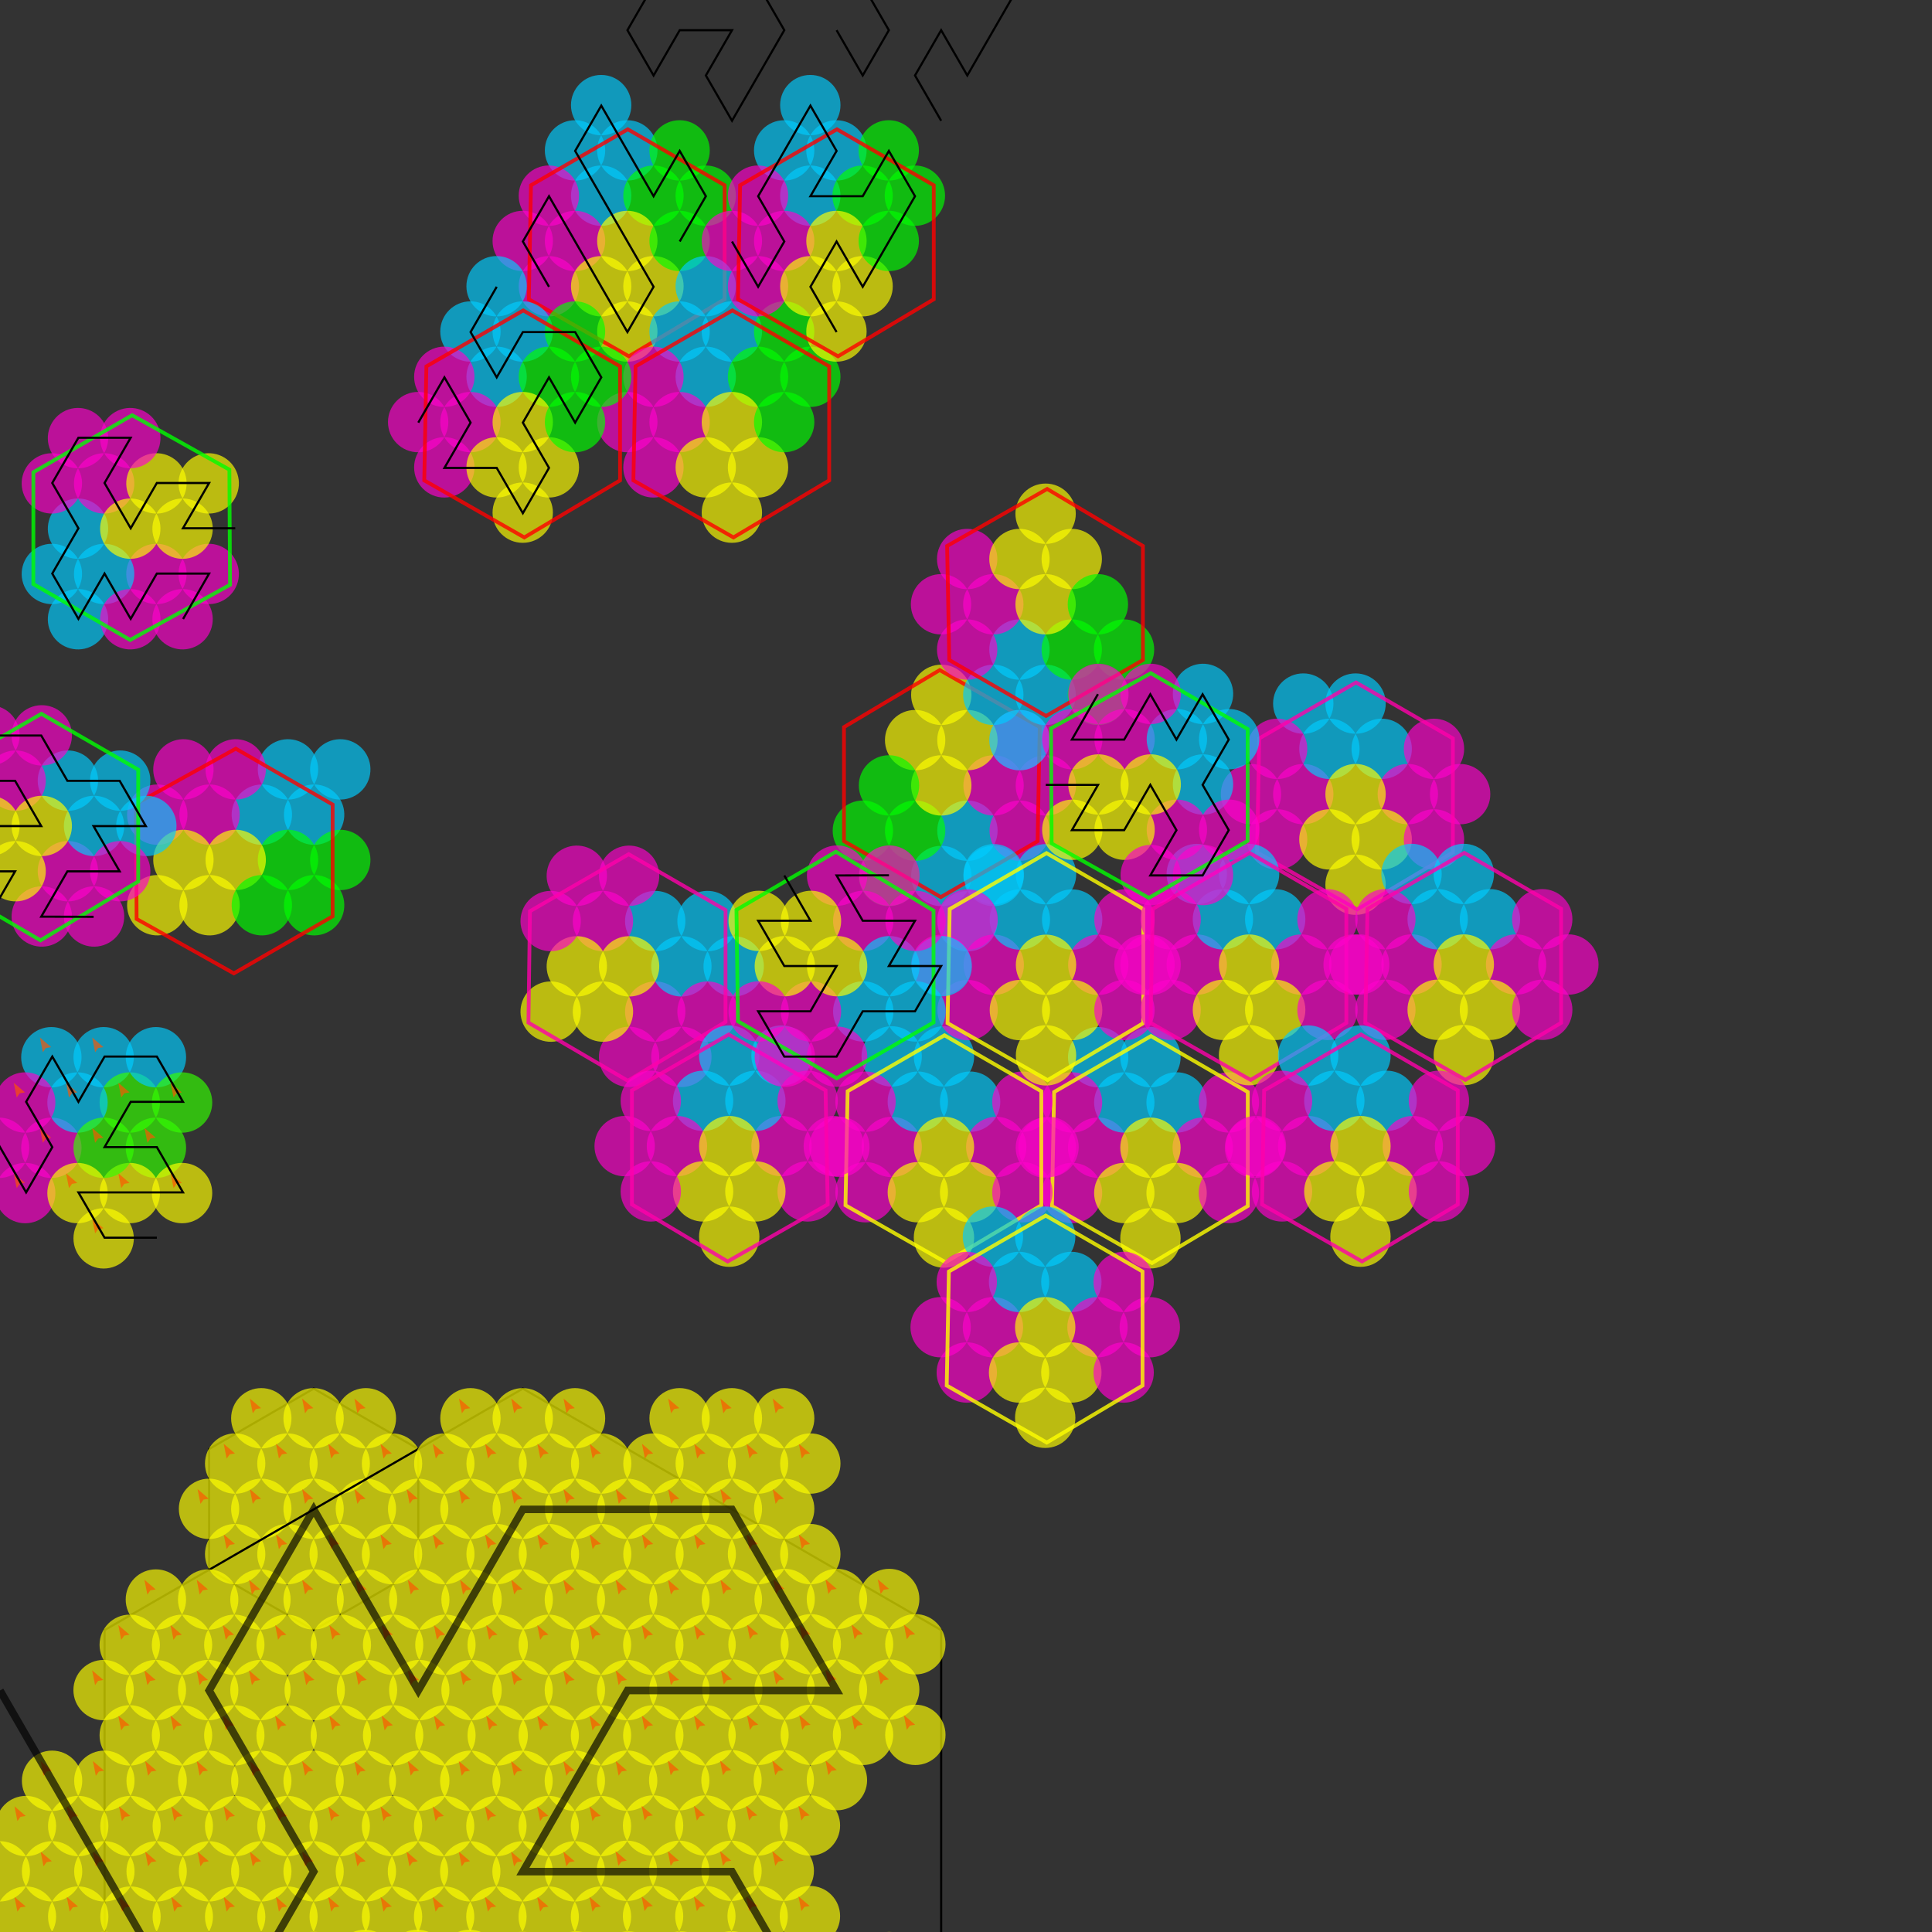 <?xml version="1.0" encoding="UTF-8" standalone="no"?>
<!-- Created with Inkscape (http://www.inkscape.org/) -->

<svg
   xmlns:dc="http://purl.org/dc/elements/1.1/"
   xmlns:cc="http://creativecommons.org/ns#"
   xmlns:rdf="http://www.w3.org/1999/02/22-rdf-syntax-ns#"
   xmlns:svg="http://www.w3.org/2000/svg"
   xmlns="http://www.w3.org/2000/svg"
   xmlns:xlink="http://www.w3.org/1999/xlink"
   xmlns:sodipodi="http://sodipodi.sourceforge.net/DTD/sodipodi-0.dtd"
   xmlns:inkscape="http://www.inkscape.org/namespaces/inkscape"
   width="907.087"
   height="907.087"
   id="svg2"
   version="1.1"
   inkscape:version="0.48.3.1 r9886"
   sodipodi:docname="bert_tree.ink.svg">
  <rect width="100%" height="100%" fill="#333333" stroke="none"/>
  <defs
     id="defs4" />
  <sodipodi:namedview
     id="base"
     pagecolor="#ffffff"
     bordercolor="#666666"
     borderopacity="1.0"
     inkscape:pageopacity="0.0"
     inkscape:pageshadow="2"
     inkscape:zoom="1.4"
     inkscape:cx="288.08283"
     inkscape:cy="787.85594"
     inkscape:document-units="mm"
     inkscape:current-layer="layer1"
     showgrid="true"
     units="mm"
     inkscape:snap-object-midpoints="true"
     inkscape:snap-global="true"
     inkscape:window-width="1024"
     inkscape:window-height="576"
     inkscape:window-x="0"
     inkscape:window-y="24"
     inkscape:window-maximized="1">
    <inkscape:grid
       type="axonomgrid"
       id="grid2985"
       units="mm"
       empspacing="4"
       visible="true"
       enabled="true"
       snapvisiblegridlinesonly="true"
       spacingy="4mm" />
  </sodipodi:namedview>
  <g
     inkscape:label="Layer 1"
     inkscape:groupmode="layer"
     id="layer1"
     transform="translate(0,-145.276)">
    <path
       style="fill:none;stroke:#000000;stroke-width:1px;stroke-linecap:butt;stroke-linejoin:miter;stroke-opacity:1"
       d="m 147.293,651.968 -49.098,28.346 0,56.693 49.098,28.346 49.097,-28.346 0,-56.693 z"
       id="path3757"
       inkscape:connector-curvature="0"
       transform="translate(0,145.276)" />
    <g
       id="g3955"
       inkscape:tile-cx="141.15532"
       inkscape:tile-cy="708.66141"
       inkscape:tile-w="114.26708"
       inkscape:tile-h="113.38583"
       inkscape:tile-x0="84.021778"
       inkscape:tile-y0="651.9685">
      <g
         transform="translate(61.372,-35.433)"
         inkscape:tile-y0="687.40157"
         inkscape:tile-x0="47.198651"
         inkscape:tile-h="28.346457"
         inkscape:tile-w="28.346456"
         inkscape:tile-cy="701.5748"
         inkscape:tile-cx="61.371879"
         id="g3919">
        <path
           sodipodi:type="arc"
           style="color:#000000;fill:#ffff00;fill-opacity:0.667;fill-rule:nonzero;stroke:none;stroke-width:16.154;marker:none;visibility:visible;display:inline;overflow:visible;enable-background:accumulate"
           id="path2987-2"
           sodipodi:cx="153.4297"
           sodipodi:cy="754.72443"
           sodipodi:rx="6.137188"
           sodipodi:ry="10.629921"
           d="m 159.567,754.724 c 0,5.871 -2.748,10.63 -6.137,10.63 -3.389,0 -6.137,-4.759 -6.137,-10.63 0,-5.871 2.748,-10.63 6.137,-10.63 3.389,0 6.137,4.759 6.137,10.63 z"
           transform="matrix(2.309,0,0,1.333,-292.959,-159.449)"
           inkscape:tile-cx="122.74376"
           inkscape:tile-cy="651.9685"
           inkscape:tile-w="28.346456"
           inkscape:tile-h="28.346457"
           inkscape:tile-x0="108.57053"
           inkscape:tile-y0="637.79527" />
        <path
           style="color:#000000;fill:#ff5400;fill-opacity:0.667;fill-rule:nonzero;stroke:none;stroke-width:28.346;marker:none;visibility:visible;display:inline;overflow:visible;enable-background:accumulate"
           d="m 57.309,844.259 -1.379,-6.933 5.287,4.531 -2.475,0.413 z"
           id="path3900"
           inkscape:connector-curvature="0"
           sodipodi:nodetypes="ccccc" />
      </g>
      <use
         height="907.087"
         width="907.087"
         transform="translate(24.549,-3.5595175e-7)"
         id="use3923"
         xlink:href="#g3919"
         inkscape:tiled-clone-of="#g3919"
         y="0"
         x="0" />
      <use
         height="907.087"
         width="907.087"
         id="use3925"
         transform="translate(36.823,21.26)"
         xlink:href="#g3919"
         inkscape:tiled-clone-of="#g3919"
         y="0"
         x="0" />
      <use
         height="907.087"
         width="907.087"
         id="use3927"
         transform="translate(4.9641581e-6,42.52)"
         xlink:href="#g3919"
         inkscape:tiled-clone-of="#g3919"
         y="0"
         x="0" />
      <use
         height="907.087"
         width="907.087"
         id="use3929"
         transform="translate(49.098,42.52)"
         xlink:href="#g3919"
         inkscape:tiled-clone-of="#g3919"
         y="0"
         x="0" />
      <use
         height="907.087"
         width="907.087"
         id="use3931"
         transform="translate(12.274,21.26)"
         xlink:href="#g3919"
         inkscape:tiled-clone-of="#g3919"
         y="0"
         x="0" />
      <use
         height="907.087"
         width="907.087"
         id="use3933"
         transform="translate(24.549,85.039)"
         xlink:href="#g3919"
         inkscape:tiled-clone-of="#g3919"
         y="0"
         x="0" />
      <use
         height="907.087"
         width="907.087"
         id="use3935"
         transform="translate(36.823,63.78)"
         xlink:href="#g3919"
         inkscape:tiled-clone-of="#g3919"
         y="0"
         x="0" />
      <use
         height="907.087"
         width="907.087"
         id="use3937"
         transform="translate(24.549,42.52)"
         xlink:href="#g3919"
         inkscape:tiled-clone-of="#g3919"
         y="0"
         x="0" />
      <use
         height="907.087"
         width="907.087"
         id="use3941"
         transform="translate(-12.274,21.26)"
         xlink:href="#g3919"
         inkscape:tiled-clone-of="#g3919"
         y="0"
         x="0" />
      <use
         height="907.087"
         width="907.087"
         id="use3943"
         transform="translate(-12.274,63.78)"
         xlink:href="#g3919"
         inkscape:tiled-clone-of="#g3919"
         y="0"
         x="0" />
      <use
         height="907.087"
         width="907.087"
         id="use3945"
         transform="translate(12.274,63.78)"
         xlink:href="#g3919"
         inkscape:tiled-clone-of="#g3919"
         y="0"
         x="0" />
      <use
         height="907.087"
         width="907.087"
         id="use3947"
         transform="translate(49.098,-3.5595175e-7)"
         xlink:href="#g3919"
         inkscape:tiled-clone-of="#g3919"
         y="0"
         x="0" />
      <use
         height="907.087"
         width="907.087"
         id="use3949"
         transform="translate(-24.549,42.52)"
         xlink:href="#g3919"
         inkscape:tiled-clone-of="#g3919"
         y="0"
         x="0" />
      <use
         height="907.087"
         width="907.087"
         id="use3951"
         transform="translate(61.372,21.26)"
         xlink:href="#g3919"
         inkscape:tiled-clone-of="#g3919"
         y="0"
         x="0" />
      <use
         height="907.087"
         width="907.087"
         id="use3953"
         transform="translate(61.372,63.78)"
         xlink:href="#g3919"
         inkscape:tiled-clone-of="#g3919"
         y="0"
         x="0" />
    </g>
    <path
       style="fill:none;stroke:#000000;stroke-width:1px;stroke-linecap:butt;stroke-linejoin:miter;stroke-opacity:1"
       d="M 49.098,765.354 245.488,651.968 l 196.39,113.386 0,226.772 L 245.488,1105.512 49.098,992.126 z"
       id="path3988"
       inkscape:connector-curvature="0"
       transform="translate(0,145.276)" />
    <use
       x="0"
       y="0"
       inkscape:tiled-clone-of="#g3955"
       xlink:href="#g3955"
       transform="translate(-49.497,85.102)"
       id="use3992"
       width="907.087"
       height="907.087" />
    <use
       x="0"
       y="0"
       inkscape:tiled-clone-of="#g3955"
       xlink:href="#g3955"
       transform="translate(0,170.203)"
       id="use3994"
       width="907.087"
       height="907.087" />
    <use
       x="0"
       y="0"
       inkscape:tiled-clone-of="#g3955"
       xlink:href="#g3955"
       transform="translate(-98.237,170.199)"
       id="use3996"
       width="907.087"
       height="907.087" />
    <use
       x="0"
       y="0"
       inkscape:tiled-clone-of="#g3955"
       xlink:href="#g3955"
       transform="translate(98.195,-2.9626517e-7)"
       id="use3998"
       width="907.087"
       height="907.087" />
    <use
       x="0"
       y="0"
       inkscape:tiled-clone-of="#g3955"
       xlink:href="#g3955"
       transform="translate(49.617,85.102)"
       id="use4000"
       width="907.087"
       height="907.087" />
    <use
       x="0"
       y="0"
       inkscape:tiled-clone-of="#g3955"
       xlink:href="#g3955"
       transform="translate(98.105,170.203)"
       id="use4002"
       width="907.087"
       height="907.087" />
    <use
       x="0"
       y="0"
       inkscape:tiled-clone-of="#g3955"
       xlink:href="#g3955"
       transform="translate(48.607,254.295)"
       id="use4004"
       width="907.087"
       height="907.087" />
    <use
       x="0"
       y="0"
       inkscape:tiled-clone-of="#g3955"
       xlink:href="#g3955"
       transform="translate(245.707,84.853)"
       id="use4006"
       width="907.087"
       height="907.087" />
    <use
       x="0"
       y="0"
       inkscape:tiled-clone-of="#g3955"
       xlink:href="#g3955"
       transform="translate(147.217,85.102)"
       id="use4008"
       width="907.087"
       height="907.087" />
    <use
       x="0"
       y="0"
       inkscape:tiled-clone-of="#g3955"
       xlink:href="#g3955"
       transform="translate(196.209,169.951)"
       id="use4010"
       width="907.087"
       height="907.087" />
    <use
       x="0"
       y="0"
       inkscape:tiled-clone-of="#g3955"
       xlink:href="#g3955"
       transform="translate(245.707,255.305)"
       id="use4012"
       width="907.087"
       height="907.087" />
    <use
       x="0"
       y="0"
       inkscape:tiled-clone-of="#g3955"
       xlink:href="#g3955"
       transform="translate(196.39,0)"
       id="use4014"
       width="907.087"
       height="907.087" />
    <use
       x="0"
       y="0"
       inkscape:tiled-clone-of="#g3955"
       xlink:href="#g3955"
       transform="translate(98.122,339.848)"
       id="use4016"
       width="907.087"
       height="907.087" />
    <use
       x="0"
       y="0"
       inkscape:tiled-clone-of="#g3955"
       xlink:href="#g3955"
       transform="translate(147.842,255.056)"
       id="use4018"
       width="907.087"
       height="907.087" />
    <use
       x="0"
       y="0"
       inkscape:tiled-clone-of="#g3955"
       xlink:href="#g3955"
       transform="translate(-49.138,257.325)"
       id="use4020"
       width="907.087"
       height="907.087" />
    <g
       transform="translate(-37.2,-204.946)"
       inkscape:tile-y0="687.40157"
       inkscape:tile-x0="47.198651"
       inkscape:tile-h="28.346457"
       inkscape:tile-w="28.346456"
       inkscape:tile-cy="701.5748"
       inkscape:tile-cx="61.371879"
       id="g4065">
      <path
         sodipodi:type="arc"
         style="color:#000000;fill:#00ccff;fill-opacity:0.667;fill-rule:nonzero;stroke:none;stroke-width:16.154;marker:none;visibility:visible;display:inline;overflow:visible;enable-background:accumulate"
         id="path4067"
         sodipodi:cx="153.4297"
         sodipodi:cy="754.72443"
         sodipodi:rx="6.137188"
         sodipodi:ry="10.629921"
         d="m 159.567,754.724 c 0,5.871 -2.748,10.63 -6.137,10.63 -3.389,0 -6.137,-4.759 -6.137,-10.63 0,-5.871 2.748,-10.63 6.137,-10.63 3.389,0 6.137,4.759 6.137,10.63 z"
         transform="matrix(2.309,0,0,1.333,-292.959,-159.449)"
         inkscape:tile-cx="122.74376"
         inkscape:tile-cy="651.9685"
         inkscape:tile-w="28.346456"
         inkscape:tile-h="28.346457"
         inkscape:tile-x0="108.57053"
         inkscape:tile-y0="637.79527" />
      <path
         style="color:#000000;fill:#ff5400;fill-opacity:0.667;fill-rule:nonzero;stroke:none;stroke-width:28.346;marker:none;visibility:visible;display:inline;overflow:visible;enable-background:accumulate"
         d="m 57.309,844.259 -1.379,-6.933 5.287,4.531 -2.475,0.413 z"
         id="path4069"
         inkscape:connector-curvature="0"
         sodipodi:nodetypes="ccccc" />
    </g>
    <g
       id="use4071"
       inkscape:tile-x0="47.198651"
       inkscape:tile-y0="687.40157"
       transform="translate(-12.651,-204.946)">
      <path
         inkscape:tile-y0="637.79527"
         inkscape:tile-x0="108.57053"
         inkscape:tile-h="28.346457"
         inkscape:tile-w="28.346456"
         inkscape:tile-cy="651.9685"
         inkscape:tile-cx="122.74376"
         transform="matrix(2.309,0,0,1.333,-292.959,-159.449)"
         d="m 159.567,754.724 c 0,5.871 -2.748,10.63 -6.137,10.63 -3.389,0 -6.137,-4.759 -6.137,-10.63 0,-5.871 2.748,-10.63 6.137,-10.63 3.389,0 6.137,4.759 6.137,10.63 z"
         sodipodi:ry="10.629921"
         sodipodi:rx="6.137188"
         sodipodi:cy="754.72443"
         sodipodi:cx="153.4297"
         id="path4205"
         style="color:#000000;fill:#00ccff;fill-opacity:0.667;fill-rule:nonzero;stroke:none;stroke-width:16.154;marker:none;visibility:visible;display:inline;overflow:visible;enable-background:accumulate"
         sodipodi:type="arc" />
      <path
         sodipodi:nodetypes="ccccc"
         inkscape:connector-curvature="0"
         id="path4207"
         d="m 57.309,844.259 -1.379,-6.933 5.287,4.531 -2.475,0.413 z"
         style="color:#000000;fill:#ff5400;fill-opacity:0.667;fill-rule:nonzero;stroke:none;stroke-width:28.346;marker:none;visibility:visible;display:inline;overflow:visible;enable-background:accumulate" />
    </g>
    <g
       id="use4073"
       inkscape:tile-x0="47.198651"
       inkscape:tile-y0="687.40157"
       transform="translate(-0.376,-183.686)">
      <path
         inkscape:tile-y0="637.79527"
         inkscape:tile-x0="108.57053"
         inkscape:tile-h="28.346457"
         inkscape:tile-w="28.346456"
         inkscape:tile-cy="651.9685"
         inkscape:tile-cx="122.74376"
         transform="matrix(2.309,0,0,1.333,-292.959,-159.449)"
         d="m 159.567,754.724 c 0,5.871 -2.748,10.63 -6.137,10.63 -3.389,0 -6.137,-4.759 -6.137,-10.63 0,-5.871 2.748,-10.63 6.137,-10.63 3.389,0 6.137,4.759 6.137,10.63 z"
         sodipodi:ry="10.629921"
         sodipodi:rx="6.137188"
         sodipodi:cy="754.72443"
         sodipodi:cx="153.4297"
         id="path4199"
         style="color:#000000;fill:#33ff00;fill-opacity:0.667;fill-rule:nonzero;stroke:none;stroke-width:16.154;marker:none;visibility:visible;display:inline;overflow:visible;enable-background:accumulate"
         sodipodi:type="arc" />
      <path
         sodipodi:nodetypes="ccccc"
         inkscape:connector-curvature="0"
         id="path4201"
         d="m 57.309,844.259 -1.379,-6.933 5.287,4.531 -2.475,0.413 z"
         style="color:#000000;fill:#ff5400;fill-opacity:0.667;fill-rule:nonzero;stroke:none;stroke-width:28.346;marker:none;visibility:visible;display:inline;overflow:visible;enable-background:accumulate" />
    </g>
    <g
       id="use4075"
       inkscape:tile-x0="47.198651"
       inkscape:tile-y0="687.40157"
       transform="translate(-37.2,-162.426)">
      <path
         inkscape:tile-y0="637.79527"
         inkscape:tile-x0="108.57053"
         inkscape:tile-h="28.346457"
         inkscape:tile-w="28.346456"
         inkscape:tile-cy="651.9685"
         inkscape:tile-cx="122.74376"
         transform="matrix(2.309,0,0,1.333,-292.959,-159.449)"
         d="m 159.567,754.724 c 0,5.871 -2.748,10.63 -6.137,10.63 -3.389,0 -6.137,-4.759 -6.137,-10.63 0,-5.871 2.748,-10.63 6.137,-10.63 3.389,0 6.137,4.759 6.137,10.63 z"
         sodipodi:ry="10.629921"
         sodipodi:rx="6.137188"
         sodipodi:cy="754.72443"
         sodipodi:cx="153.4297"
         id="path4193"
         style="color:#000000;fill:#ff00cc;fill-opacity:0.667;fill-rule:nonzero;stroke:none;stroke-width:16.154;marker:none;visibility:visible;display:inline;overflow:visible;enable-background:accumulate"
         sodipodi:type="arc" />
      <path
         sodipodi:nodetypes="ccccc"
         inkscape:connector-curvature="0"
         id="path4195"
         d="m 57.309,844.259 -1.379,-6.933 5.287,4.531 -2.475,0.413 z"
         style="color:#000000;fill:#ff5400;fill-opacity:0.667;fill-rule:nonzero;stroke:none;stroke-width:28.346;marker:none;visibility:visible;display:inline;overflow:visible;enable-background:accumulate" />
    </g>
    <g
       id="use4077"
       inkscape:tile-x0="47.198651"
       inkscape:tile-y0="687.40157"
       transform="translate(11.898,-162.426)">
      <path
         inkscape:tile-y0="637.79527"
         inkscape:tile-x0="108.57053"
         inkscape:tile-h="28.346457"
         inkscape:tile-w="28.346456"
         inkscape:tile-cy="651.9685"
         inkscape:tile-cx="122.74376"
         transform="matrix(2.309,0,0,1.333,-292.959,-159.449)"
         d="m 159.567,754.724 c 0,5.871 -2.748,10.63 -6.137,10.63 -3.389,0 -6.137,-4.759 -6.137,-10.63 0,-5.871 2.748,-10.63 6.137,-10.63 3.389,0 6.137,4.759 6.137,10.63 z"
         sodipodi:ry="10.629921"
         sodipodi:rx="6.137188"
         sodipodi:cy="754.72443"
         sodipodi:cx="153.4297"
         id="path4187"
         style="color:#000000;fill:#33ff00;fill-opacity:0.667;fill-rule:nonzero;stroke:none;stroke-width:16.154;marker:none;visibility:visible;display:inline;overflow:visible;enable-background:accumulate"
         sodipodi:type="arc" />
      <path
         sodipodi:nodetypes="ccccc"
         inkscape:connector-curvature="0"
         id="path4189"
         d="m 57.309,844.259 -1.379,-6.933 5.287,4.531 -2.475,0.413 z"
         style="color:#000000;fill:#ff5400;fill-opacity:0.667;fill-rule:nonzero;stroke:none;stroke-width:28.346;marker:none;visibility:visible;display:inline;overflow:visible;enable-background:accumulate" />
    </g>
    <g
       id="use4079"
       inkscape:tile-x0="47.198651"
       inkscape:tile-y0="687.40157"
       transform="translate(-24.925,-183.686)">
      <path
         inkscape:tile-y0="637.79527"
         inkscape:tile-x0="108.57053"
         inkscape:tile-h="28.346457"
         inkscape:tile-w="28.346456"
         inkscape:tile-cy="651.9685"
         inkscape:tile-cx="122.74376"
         transform="matrix(2.309,0,0,1.333,-292.959,-159.449)"
         d="m 159.567,754.724 c 0,5.871 -2.748,10.63 -6.137,10.63 -3.389,0 -6.137,-4.759 -6.137,-10.63 0,-5.871 2.748,-10.63 6.137,-10.63 3.389,0 6.137,4.759 6.137,10.63 z"
         sodipodi:ry="10.629921"
         sodipodi:rx="6.137188"
         sodipodi:cy="754.72443"
         sodipodi:cx="153.4297"
         id="path4181"
         style="color:#000000;fill:#00ccff;fill-opacity:0.667;fill-rule:nonzero;stroke:none;stroke-width:16.154;marker:none;visibility:visible;display:inline;overflow:visible;enable-background:accumulate"
         sodipodi:type="arc" />
      <path
         sodipodi:nodetypes="ccccc"
         inkscape:connector-curvature="0"
         id="path4183"
         d="m 57.309,844.259 -1.379,-6.933 5.287,4.531 -2.475,0.413 z"
         style="color:#000000;fill:#ff5400;fill-opacity:0.667;fill-rule:nonzero;stroke:none;stroke-width:28.346;marker:none;visibility:visible;display:inline;overflow:visible;enable-background:accumulate" />
    </g>
    <g
       id="use4081"
       inkscape:tile-x0="47.198651"
       inkscape:tile-y0="687.40157"
       transform="translate(-12.651,-119.907)">
      <path
         inkscape:tile-y0="637.79527"
         inkscape:tile-x0="108.57053"
         inkscape:tile-h="28.346457"
         inkscape:tile-w="28.346456"
         inkscape:tile-cy="651.9685"
         inkscape:tile-cx="122.74376"
         transform="matrix(2.309,0,0,1.333,-292.959,-159.449)"
         d="m 159.567,754.724 c 0,5.871 -2.748,10.63 -6.137,10.63 -3.389,0 -6.137,-4.759 -6.137,-10.63 0,-5.871 2.748,-10.63 6.137,-10.63 3.389,0 6.137,4.759 6.137,10.63 z"
         sodipodi:ry="10.629921"
         sodipodi:rx="6.137188"
         sodipodi:cy="754.72443"
         sodipodi:cx="153.4297"
         id="path4175"
         style="color:#000000;fill:#ffff00;fill-opacity:0.667;fill-rule:nonzero;stroke:none;stroke-width:16.154;marker:none;visibility:visible;display:inline;overflow:visible;enable-background:accumulate"
         sodipodi:type="arc" />
      <path
         sodipodi:nodetypes="ccccc"
         inkscape:connector-curvature="0"
         id="path4177"
         d="m 57.309,844.259 -1.379,-6.933 5.287,4.531 -2.475,0.413 z"
         style="color:#000000;fill:#ff5400;fill-opacity:0.667;fill-rule:nonzero;stroke:none;stroke-width:28.346;marker:none;visibility:visible;display:inline;overflow:visible;enable-background:accumulate" />
    </g>
    <g
       id="use4083"
       inkscape:tile-x0="47.198651"
       inkscape:tile-y0="687.40157"
       transform="translate(-0.376,-141.166)">
      <path
         inkscape:tile-y0="637.79527"
         inkscape:tile-x0="108.57053"
         inkscape:tile-h="28.346457"
         inkscape:tile-w="28.346456"
         inkscape:tile-cy="651.9685"
         inkscape:tile-cx="122.74376"
         transform="matrix(2.309,0,0,1.333,-292.959,-159.449)"
         d="m 159.567,754.724 c 0,5.871 -2.748,10.63 -6.137,10.63 -3.389,0 -6.137,-4.759 -6.137,-10.63 0,-5.871 2.748,-10.63 6.137,-10.63 3.389,0 6.137,4.759 6.137,10.63 z"
         sodipodi:ry="10.629921"
         sodipodi:rx="6.137188"
         sodipodi:cy="754.72443"
         sodipodi:cx="153.4297"
         id="path4169"
         style="color:#000000;fill:#ffff00;fill-opacity:0.667;fill-rule:nonzero;stroke:none;stroke-width:16.154;marker:none;visibility:visible;display:inline;overflow:visible;enable-background:accumulate"
         sodipodi:type="arc" />
      <path
         sodipodi:nodetypes="ccccc"
         inkscape:connector-curvature="0"
         id="path4171"
         d="m 57.309,844.259 -1.379,-6.933 5.287,4.531 -2.475,0.413 z"
         style="color:#000000;fill:#ff5400;fill-opacity:0.667;fill-rule:nonzero;stroke:none;stroke-width:28.346;marker:none;visibility:visible;display:inline;overflow:visible;enable-background:accumulate" />
    </g>
    <g
       id="use4085"
       inkscape:tile-x0="47.198651"
       inkscape:tile-y0="687.40157"
       transform="translate(-12.651,-162.426)">
      <path
         inkscape:tile-y0="637.79527"
         inkscape:tile-x0="108.57053"
         inkscape:tile-h="28.346457"
         inkscape:tile-w="28.346456"
         inkscape:tile-cy="651.9685"
         inkscape:tile-cx="122.74376"
         transform="matrix(2.309,0,0,1.333,-292.959,-159.449)"
         d="m 159.567,754.724 c 0,5.871 -2.748,10.63 -6.137,10.63 -3.389,0 -6.137,-4.759 -6.137,-10.63 0,-5.871 2.748,-10.63 6.137,-10.63 3.389,0 6.137,4.759 6.137,10.63 z"
         sodipodi:ry="10.629921"
         sodipodi:rx="6.137188"
         sodipodi:cy="754.72443"
         sodipodi:cx="153.4297"
         id="path4163"
         style="color:#000000;fill:#33ff00;fill-opacity:0.667;fill-rule:nonzero;stroke:none;stroke-width:16.154;marker:none;visibility:visible;display:inline;overflow:visible;enable-background:accumulate"
         sodipodi:type="arc" />
      <path
         sodipodi:nodetypes="ccccc"
         inkscape:connector-curvature="0"
         id="path4165"
         d="m 57.309,844.259 -1.379,-6.933 5.287,4.531 -2.475,0.413 z"
         style="color:#000000;fill:#ff5400;fill-opacity:0.667;fill-rule:nonzero;stroke:none;stroke-width:28.346;marker:none;visibility:visible;display:inline;overflow:visible;enable-background:accumulate" />
    </g>
    <g
       id="use4087"
       inkscape:tile-x0="47.198651"
       inkscape:tile-y0="687.40157"
       transform="translate(-49.474,-183.686)">
      <path
         inkscape:tile-y0="637.79527"
         inkscape:tile-x0="108.57053"
         inkscape:tile-h="28.346457"
         inkscape:tile-w="28.346456"
         inkscape:tile-cy="651.9685"
         inkscape:tile-cx="122.74376"
         transform="matrix(2.309,0,0,1.333,-292.959,-159.449)"
         d="m 159.567,754.724 c 0,5.871 -2.748,10.63 -6.137,10.63 -3.389,0 -6.137,-4.759 -6.137,-10.63 0,-5.871 2.748,-10.63 6.137,-10.63 3.389,0 6.137,4.759 6.137,10.63 z"
         sodipodi:ry="10.629921"
         sodipodi:rx="6.137188"
         sodipodi:cy="754.72443"
         sodipodi:cx="153.4297"
         id="path4157"
         style="color:#000000;fill:#ff00cc;fill-opacity:0.667;fill-rule:nonzero;stroke:none;stroke-width:16.154;marker:none;visibility:visible;display:inline;overflow:visible;enable-background:accumulate"
         sodipodi:type="arc" />
      <path
         sodipodi:nodetypes="ccccc"
         inkscape:connector-curvature="0"
         id="path4159"
         d="m 57.309,844.259 -1.379,-6.933 5.287,4.531 -2.475,0.413 z"
         style="color:#000000;fill:#ff5400;fill-opacity:0.667;fill-rule:nonzero;stroke:none;stroke-width:28.346;marker:none;visibility:visible;display:inline;overflow:visible;enable-background:accumulate" />
    </g>
    <g
       id="use4089"
       inkscape:tile-x0="47.198651"
       inkscape:tile-y0="687.40157"
       transform="translate(-49.474,-141.166)">
      <path
         inkscape:tile-y0="637.79527"
         inkscape:tile-x0="108.57053"
         inkscape:tile-h="28.346457"
         inkscape:tile-w="28.346456"
         inkscape:tile-cy="651.9685"
         inkscape:tile-cx="122.74376"
         transform="matrix(2.309,0,0,1.333,-292.959,-159.449)"
         d="m 159.567,754.724 c 0,5.871 -2.748,10.63 -6.137,10.63 -3.389,0 -6.137,-4.759 -6.137,-10.63 0,-5.871 2.748,-10.63 6.137,-10.63 3.389,0 6.137,4.759 6.137,10.63 z"
         sodipodi:ry="10.629921"
         sodipodi:rx="6.137188"
         sodipodi:cy="754.72443"
         sodipodi:cx="153.4297"
         id="path4151"
         style="color:#000000;fill:#ff00cc;fill-opacity:0.667;fill-rule:nonzero;stroke:none;stroke-width:16.154;marker:none;visibility:visible;display:inline;overflow:visible;enable-background:accumulate"
         sodipodi:type="arc" />
      <path
         sodipodi:nodetypes="ccccc"
         inkscape:connector-curvature="0"
         id="path4153"
         d="m 57.309,844.259 -1.379,-6.933 5.287,4.531 -2.475,0.413 z"
         style="color:#000000;fill:#ff5400;fill-opacity:0.667;fill-rule:nonzero;stroke:none;stroke-width:28.346;marker:none;visibility:visible;display:inline;overflow:visible;enable-background:accumulate" />
    </g>
    <g
       id="use4091"
       inkscape:tile-x0="47.198651"
       inkscape:tile-y0="687.40157"
       transform="translate(-24.925,-141.166)">
      <path
         inkscape:tile-y0="637.79527"
         inkscape:tile-x0="108.57053"
         inkscape:tile-h="28.346457"
         inkscape:tile-w="28.346456"
         inkscape:tile-cy="651.9685"
         inkscape:tile-cx="122.74376"
         transform="matrix(2.309,0,0,1.333,-292.959,-159.449)"
         d="m 159.567,754.724 c 0,5.871 -2.748,10.63 -6.137,10.63 -3.389,0 -6.137,-4.759 -6.137,-10.63 0,-5.871 2.748,-10.63 6.137,-10.63 3.389,0 6.137,4.759 6.137,10.63 z"
         sodipodi:ry="10.629921"
         sodipodi:rx="6.137188"
         sodipodi:cy="754.72443"
         sodipodi:cx="153.4297"
         id="path4145"
         style="color:#000000;fill:#ffff00;fill-opacity:0.667;fill-rule:nonzero;stroke:none;stroke-width:16.154;marker:none;visibility:visible;display:inline;overflow:visible;enable-background:accumulate"
         sodipodi:type="arc" />
      <path
         sodipodi:nodetypes="ccccc"
         inkscape:connector-curvature="0"
         id="path4147"
         d="m 57.309,844.259 -1.379,-6.933 5.287,4.531 -2.475,0.413 z"
         style="color:#000000;fill:#ff5400;fill-opacity:0.667;fill-rule:nonzero;stroke:none;stroke-width:28.346;marker:none;visibility:visible;display:inline;overflow:visible;enable-background:accumulate" />
    </g>
    <g
       id="use4093"
       inkscape:tile-x0="47.198651"
       inkscape:tile-y0="687.40157"
       transform="translate(11.898,-204.946)">
      <path
         inkscape:tile-y0="637.79527"
         inkscape:tile-x0="108.57053"
         inkscape:tile-h="28.346457"
         inkscape:tile-w="28.346456"
         inkscape:tile-cy="651.9685"
         inkscape:tile-cx="122.74376"
         transform="matrix(2.309,0,0,1.333,-292.959,-159.449)"
         d="m 159.567,754.724 c 0,5.871 -2.748,10.63 -6.137,10.63 -3.389,0 -6.137,-4.759 -6.137,-10.63 0,-5.871 2.748,-10.63 6.137,-10.63 3.389,0 6.137,4.759 6.137,10.63 z"
         sodipodi:ry="10.629921"
         sodipodi:rx="6.137188"
         sodipodi:cy="754.72443"
         sodipodi:cx="153.4297"
         id="path4139"
         style="color:#000000;fill:#00ccff;fill-opacity:0.667;fill-rule:nonzero;stroke:none;stroke-width:16.154;marker:none;visibility:visible;display:inline;overflow:visible;enable-background:accumulate"
         sodipodi:type="arc" />
    </g>
    <g
       id="use4095"
       inkscape:tile-x0="47.198651"
       inkscape:tile-y0="687.40157"
       transform="translate(-61.748,-162.426)">
      <path
         inkscape:tile-y0="637.79527"
         inkscape:tile-x0="108.57053"
         inkscape:tile-h="28.346457"
         inkscape:tile-w="28.346456"
         inkscape:tile-cy="651.9685"
         inkscape:tile-cx="122.74376"
         transform="matrix(2.309,0,0,1.333,-292.959,-159.449)"
         d="m 159.567,754.724 c 0,5.871 -2.748,10.63 -6.137,10.63 -3.389,0 -6.137,-4.759 -6.137,-10.63 0,-5.871 2.748,-10.63 6.137,-10.63 3.389,0 6.137,4.759 6.137,10.63 z"
         sodipodi:ry="10.629921"
         sodipodi:rx="6.137188"
         sodipodi:cy="754.72443"
         sodipodi:cx="153.4297"
         id="path4133"
         style="color:#000000;fill:#ff00cc;fill-opacity:0.667;fill-rule:nonzero;stroke:none;stroke-width:16.154;marker:none;visibility:visible;display:inline;overflow:visible;enable-background:accumulate"
         sodipodi:type="arc" />
      <path
         sodipodi:nodetypes="ccccc"
         inkscape:connector-curvature="0"
         id="path4135"
         d="m 57.309,844.259 -1.379,-6.933 5.287,4.531 -2.475,0.413 z"
         style="color:#000000;fill:#ff5400;fill-opacity:0.667;fill-rule:nonzero;stroke:none;stroke-width:28.346;marker:none;visibility:visible;display:inline;overflow:visible;enable-background:accumulate" />
    </g>
    <g
       id="use4097"
       inkscape:tile-x0="47.198651"
       inkscape:tile-y0="687.40157"
       transform="translate(24.172,-183.686)">
      <path
         inkscape:tile-y0="637.79527"
         inkscape:tile-x0="108.57053"
         inkscape:tile-h="28.346457"
         inkscape:tile-w="28.346456"
         inkscape:tile-cy="651.9685"
         inkscape:tile-cx="122.74376"
         transform="matrix(2.309,0,0,1.333,-292.959,-159.449)"
         d="m 159.567,754.724 c 0,5.871 -2.748,10.63 -6.137,10.63 -3.389,0 -6.137,-4.759 -6.137,-10.63 0,-5.871 2.748,-10.63 6.137,-10.63 3.389,0 6.137,4.759 6.137,10.63 z"
         sodipodi:ry="10.629921"
         sodipodi:rx="6.137188"
         sodipodi:cy="754.72443"
         sodipodi:cx="153.4297"
         id="path4127"
         style="color:#000000;fill:#33ff00;fill-opacity:0.667;fill-rule:nonzero;stroke:none;stroke-width:16.154;marker:none;visibility:visible;display:inline;overflow:visible;enable-background:accumulate"
         sodipodi:type="arc" />
      <path
         sodipodi:nodetypes="ccccc"
         inkscape:connector-curvature="0"
         id="path4129"
         d="m 57.309,844.259 -1.379,-6.933 5.287,4.531 -2.475,0.413 z"
         style="color:#000000;fill:#ff5400;fill-opacity:0.667;fill-rule:nonzero;stroke:none;stroke-width:28.346;marker:none;visibility:visible;display:inline;overflow:visible;enable-background:accumulate" />
    </g>
    <g
       id="use4099"
       inkscape:tile-x0="47.198651"
       inkscape:tile-y0="687.40157"
       transform="translate(24.172,-141.166)">
      <path
         inkscape:tile-y0="637.79527"
         inkscape:tile-x0="108.57053"
         inkscape:tile-h="28.346457"
         inkscape:tile-w="28.346456"
         inkscape:tile-cy="651.9685"
         inkscape:tile-cx="122.74376"
         transform="matrix(2.309,0,0,1.333,-292.959,-159.449)"
         d="m 159.567,754.724 c 0,5.871 -2.748,10.63 -6.137,10.63 -3.389,0 -6.137,-4.759 -6.137,-10.63 0,-5.871 2.748,-10.63 6.137,-10.63 3.389,0 6.137,4.759 6.137,10.63 z"
         sodipodi:ry="10.629921"
         sodipodi:rx="6.137188"
         sodipodi:cy="754.72443"
         sodipodi:cx="153.4297"
         id="path4121"
         style="color:#000000;fill:#ffff00;fill-opacity:0.667;fill-rule:nonzero;stroke:none;stroke-width:16.154;marker:none;visibility:visible;display:inline;overflow:visible;enable-background:accumulate"
         sodipodi:type="arc" />
      <path
         sodipodi:nodetypes="ccccc"
         inkscape:connector-curvature="0"
         id="path4123"
         d="m 57.309,844.259 -1.379,-6.933 5.287,4.531 -2.475,0.413 z"
         style="color:#000000;fill:#ff5400;fill-opacity:0.667;fill-rule:nonzero;stroke:none;stroke-width:28.346;marker:none;visibility:visible;display:inline;overflow:visible;enable-background:accumulate" />
    </g>
    <path
       style="fill:none;stroke:#000000;stroke-width:1px;stroke-linecap:butt;stroke-linejoin:miter;stroke-opacity:1"
       d="m 73.646,581.102 -24.549,0 -12.274,-21.26 24.549,0 24.549,0 -12.274,-21.26 -24.549,0 12.274,-21.26 24.549,0 -12.274,-21.26 -24.549,0 L 36.823,517.323 24.549,496.063 12.274,517.323 24.549,538.583 12.274,559.843 0,538.583 -12.274,517.323"
       id="path4043"
       inkscape:connector-curvature="0"
       transform="translate(0,145.276)"
       sodipodi:nodetypes="cccccccccccccccccc" />
    <path
       style="fill:none;stroke:#000000;stroke-width:3.543;stroke-linecap:butt;stroke-linejoin:miter;stroke-opacity:0.667;stroke-miterlimit:4;stroke-dasharray:none"
       d="m 343.683,1048.819 -98.195,0 -49.098,-85.039 98.195,0 98.195,0 -49.098,-85.039 -98.195,0 49.097,-85.039 98.195,0 -49.098,-85.039 -98.195,0 -49.098,85.039 -49.097,-85.039 -49.098,85.039 49.098,85.039 L 98.195,963.78 49.098,878.74 0,793.701"
       id="path4502"
       inkscape:connector-curvature="0"
       transform="translate(0,145.276)" />
    <g
       id="g4731"
       inkscape:tile-cx="196.39001"
       inkscape:tile-cy="396.8504"
       inkscape:tile-w="126.54147"
       inkscape:tile-h="113.38584"
       inkscape:tile-x0="133.11928"
       inkscape:tile-y0="340.15748"
       transform="translate(98.195,-283.465)">
      <path
         sodipodi:type="arc"
         style="color:#000000;fill:#00ccff;fill-opacity:0.667;fill-rule:nonzero;stroke:none;stroke-width:16.154;marker:none;visibility:visible;display:inline;overflow:visible;enable-background:accumulate"
         id="path4067-6"
         sodipodi:cx="153.4297"
         sodipodi:cy="754.72443"
         sodipodi:rx="6.137188"
         sodipodi:ry="10.629921"
         d="m 159.567,754.724 c 0,5.871 -2.748,10.63 -6.137,10.63 -3.389,0 -6.137,-4.759 -6.137,-10.63 0,-5.871 2.748,-10.63 6.137,-10.63 3.389,0 6.137,4.759 6.137,10.63 z"
         transform="matrix(2.309,0,0,1.333,-182.489,-506.693)"
         inkscape:tile-cx="122.74376"
         inkscape:tile-cy="651.9685"
         inkscape:tile-w="28.346456"
         inkscape:tile-h="28.346457"
         inkscape:tile-x0="108.57053"
         inkscape:tile-y0="637.79527" />
      <path
         inkscape:tile-y0="637.79527"
         inkscape:tile-x0="108.57053"
         inkscape:tile-h="28.346457"
         inkscape:tile-w="28.346456"
         inkscape:tile-cy="651.9685"
         inkscape:tile-cx="122.74376"
         transform="matrix(2.309,0,0,1.333,-170.215,-485.433)"
         d="m 159.567,754.724 c 0,5.871 -2.748,10.63 -6.137,10.63 -3.389,0 -6.137,-4.759 -6.137,-10.63 0,-5.871 2.748,-10.63 6.137,-10.63 3.389,0 6.137,4.759 6.137,10.63 z"
         sodipodi:ry="10.629921"
         sodipodi:rx="6.137188"
         sodipodi:cy="754.72443"
         sodipodi:cx="153.4297"
         id="path4205-4"
         style="color:#000000;fill:#00ccff;fill-opacity:0.667;fill-rule:nonzero;stroke:none;stroke-width:16.154;marker:none;visibility:visible;display:inline;overflow:visible;enable-background:accumulate"
         sodipodi:type="arc" />
      <path
         inkscape:tile-y0="637.79527"
         inkscape:tile-x0="108.57053"
         inkscape:tile-h="28.346457"
         inkscape:tile-w="28.346456"
         inkscape:tile-cy="651.9685"
         inkscape:tile-cx="122.74376"
         transform="matrix(2.309,0,0,1.333,-157.941,-506.693)"
         d="m 159.567,754.724 c 0,5.871 -2.748,10.63 -6.137,10.63 -3.389,0 -6.137,-4.759 -6.137,-10.63 0,-5.871 2.748,-10.63 6.137,-10.63 3.389,0 6.137,4.759 6.137,10.63 z"
         sodipodi:ry="10.629921"
         sodipodi:rx="6.137188"
         sodipodi:cy="754.72443"
         sodipodi:cx="153.4297"
         id="path4199-7"
         style="color:#000000;fill:#00ccff;fill-opacity:0.667;fill-rule:nonzero;stroke:none;stroke-width:16.154;marker:none;visibility:visible;display:inline;overflow:visible;enable-background:accumulate"
         sodipodi:type="arc" />
      <path
         inkscape:tile-y0="637.79527"
         inkscape:tile-x0="108.57053"
         inkscape:tile-h="28.346457"
         inkscape:tile-w="28.346456"
         inkscape:tile-cy="651.9685"
         inkscape:tile-cx="122.74376"
         transform="matrix(2.309,0,0,1.333,-182.489,-464.173)"
         d="m 159.567,754.724 c 0,5.871 -2.748,10.63 -6.137,10.63 -3.389,0 -6.137,-4.759 -6.137,-10.63 0,-5.871 2.748,-10.63 6.137,-10.63 3.389,0 6.137,4.759 6.137,10.63 z"
         sodipodi:ry="10.629921"
         sodipodi:rx="6.137188"
         sodipodi:cy="754.72443"
         sodipodi:cx="153.4297"
         id="path4193-6"
         style="color:#000000;fill:#ff00cc;fill-opacity:0.667;fill-rule:nonzero;stroke:none;stroke-width:16.154;marker:none;visibility:visible;display:inline;overflow:visible;enable-background:accumulate"
         sodipodi:type="arc" />
      <path
         inkscape:tile-y0="637.79527"
         inkscape:tile-x0="108.57053"
         inkscape:tile-h="28.346457"
         inkscape:tile-w="28.346456"
         inkscape:tile-cy="651.9685"
         inkscape:tile-cx="122.74376"
         transform="matrix(2.309,0,0,1.333,-145.666,-485.433)"
         d="m 159.567,754.724 c 0,5.871 -2.748,10.63 -6.137,10.63 -3.389,0 -6.137,-4.759 -6.137,-10.63 0,-5.871 2.748,-10.63 6.137,-10.63 3.389,0 6.137,4.759 6.137,10.63 z"
         sodipodi:ry="10.629921"
         sodipodi:rx="6.137188"
         sodipodi:cy="754.72443"
         sodipodi:cx="153.4297"
         id="path4187-5"
         style="color:#000000;fill:#00ff00;fill-opacity:0.667;fill-rule:nonzero;stroke:none;stroke-width:16.154;marker:none;visibility:visible;display:inline;overflow:visible;enable-background:accumulate"
         sodipodi:type="arc" />
      <path
         inkscape:tile-y0="637.79527"
         inkscape:tile-x0="108.57053"
         inkscape:tile-h="28.346457"
         inkscape:tile-w="28.346456"
         inkscape:tile-cy="651.9685"
         inkscape:tile-cx="122.74376"
         transform="matrix(2.309,0,0,1.333,-170.215,-527.953)"
         d="m 159.567,754.724 c 0,5.871 -2.748,10.63 -6.137,10.63 -3.389,0 -6.137,-4.759 -6.137,-10.63 0,-5.871 2.748,-10.63 6.137,-10.63 3.389,0 6.137,4.759 6.137,10.63 z"
         sodipodi:ry="10.629921"
         sodipodi:rx="6.137188"
         sodipodi:cy="754.72443"
         sodipodi:cx="153.4297"
         id="path4181-7"
         style="color:#000000;fill:#00ccff;fill-opacity:0.667;fill-rule:nonzero;stroke:none;stroke-width:16.154;marker:none;visibility:visible;display:inline;overflow:visible;enable-background:accumulate"
         sodipodi:type="arc" />
      <path
         inkscape:tile-y0="637.79527"
         inkscape:tile-x0="108.57053"
         inkscape:tile-h="28.346457"
         inkscape:tile-w="28.346456"
         inkscape:tile-cy="651.9685"
         inkscape:tile-cx="122.74376"
         transform="matrix(2.309,0,0,1.333,-157.941,-421.654)"
         d="m 159.567,754.724 c 0,5.871 -2.748,10.63 -6.137,10.63 -3.389,0 -6.137,-4.759 -6.137,-10.63 0,-5.871 2.748,-10.63 6.137,-10.63 3.389,0 6.137,4.759 6.137,10.63 z"
         sodipodi:ry="10.629921"
         sodipodi:rx="6.137188"
         sodipodi:cy="754.72443"
         sodipodi:cx="153.4297"
         id="path4175-6"
         style="color:#000000;fill:#ffff00;fill-opacity:0.667;fill-rule:nonzero;stroke:none;stroke-width:16.154;marker:none;visibility:visible;display:inline;overflow:visible;enable-background:accumulate"
         sodipodi:type="arc" />
      <path
         inkscape:tile-y0="637.79527"
         inkscape:tile-x0="108.57053"
         inkscape:tile-h="28.346457"
         inkscape:tile-w="28.346456"
         inkscape:tile-cy="651.9685"
         inkscape:tile-cx="122.74376"
         transform="matrix(2.309,0,0,1.333,-145.666,-442.913)"
         d="m 159.567,754.724 c 0,5.871 -2.748,10.63 -6.137,10.63 -3.389,0 -6.137,-4.759 -6.137,-10.63 0,-5.871 2.748,-10.63 6.137,-10.63 3.389,0 6.137,4.759 6.137,10.63 z"
         sodipodi:ry="10.629921"
         sodipodi:rx="6.137188"
         sodipodi:cy="754.72443"
         sodipodi:cx="153.4297"
         id="path4169-0"
         style="color:#000000;fill:#ffff00;fill-opacity:0.667;fill-rule:nonzero;stroke:none;stroke-width:16.154;marker:none;visibility:visible;display:inline;overflow:visible;enable-background:accumulate"
         sodipodi:type="arc" />
      <path
         inkscape:tile-y0="637.79527"
         inkscape:tile-x0="108.57053"
         inkscape:tile-h="28.346457"
         inkscape:tile-w="28.346456"
         inkscape:tile-cy="651.9685"
         inkscape:tile-cx="122.74376"
         transform="matrix(2.309,0,0,1.333,-157.941,-464.173)"
         d="m 159.567,754.724 c 0,5.871 -2.748,10.63 -6.137,10.63 -3.389,0 -6.137,-4.759 -6.137,-10.63 0,-5.871 2.748,-10.63 6.137,-10.63 3.389,0 6.137,4.759 6.137,10.63 z"
         sodipodi:ry="10.629921"
         sodipodi:rx="6.137188"
         sodipodi:cy="754.72443"
         sodipodi:cx="153.4297"
         id="path4163-5"
         style="color:#000000;fill:#ffff00;fill-opacity:0.667;fill-rule:nonzero;stroke:none;stroke-width:16.154;marker:none;visibility:visible;display:inline;overflow:visible;enable-background:accumulate"
         sodipodi:type="arc" />
      <path
         inkscape:tile-y0="637.79527"
         inkscape:tile-x0="108.57053"
         inkscape:tile-h="28.346457"
         inkscape:tile-w="28.346456"
         inkscape:tile-cy="651.9685"
         inkscape:tile-cx="122.74376"
         transform="matrix(2.309,0,0,1.333,-194.764,-485.433)"
         d="m 159.567,754.724 c 0,5.871 -2.748,10.63 -6.137,10.63 -3.389,0 -6.137,-4.759 -6.137,-10.63 0,-5.871 2.748,-10.63 6.137,-10.63 3.389,0 6.137,4.759 6.137,10.63 z"
         sodipodi:ry="10.629921"
         sodipodi:rx="6.137188"
         sodipodi:cy="754.72443"
         sodipodi:cx="153.4297"
         id="path4157-0"
         style="color:#000000;fill:#ff00cc;fill-opacity:0.667;fill-rule:nonzero;stroke:none;stroke-width:16.154;marker:none;visibility:visible;display:inline;overflow:visible;enable-background:accumulate"
         sodipodi:type="arc" />
      <path
         inkscape:tile-y0="637.79527"
         inkscape:tile-x0="108.57053"
         inkscape:tile-h="28.346457"
         inkscape:tile-w="28.346456"
         inkscape:tile-cy="651.9685"
         inkscape:tile-cx="122.74376"
         transform="matrix(2.309,0,0,1.333,-194.764,-442.913)"
         d="m 159.567,754.724 c 0,5.871 -2.748,10.63 -6.137,10.63 -3.389,0 -6.137,-4.759 -6.137,-10.63 0,-5.871 2.748,-10.63 6.137,-10.63 3.389,0 6.137,4.759 6.137,10.63 z"
         sodipodi:ry="10.629921"
         sodipodi:rx="6.137188"
         sodipodi:cy="754.72443"
         sodipodi:cx="153.4297"
         id="path4151-3"
         style="color:#000000;fill:#ff00cc;fill-opacity:0.667;fill-rule:nonzero;stroke:none;stroke-width:16.154;marker:none;visibility:visible;display:inline;overflow:visible;enable-background:accumulate"
         sodipodi:type="arc" />
      <path
         inkscape:tile-y0="637.79527"
         inkscape:tile-x0="108.57053"
         inkscape:tile-h="28.346457"
         inkscape:tile-w="28.346456"
         inkscape:tile-cy="651.9685"
         inkscape:tile-cx="122.74376"
         transform="matrix(2.309,0,0,1.333,-170.215,-442.913)"
         d="m 159.567,754.724 c 0,5.871 -2.748,10.63 -6.137,10.63 -3.389,0 -6.137,-4.759 -6.137,-10.63 0,-5.871 2.748,-10.63 6.137,-10.63 3.389,0 6.137,4.759 6.137,10.63 z"
         sodipodi:ry="10.629921"
         sodipodi:rx="6.137188"
         sodipodi:cy="754.72443"
         sodipodi:cx="153.4297"
         id="path4145-1"
         style="color:#000000;fill:#ffff00;fill-opacity:0.667;fill-rule:nonzero;stroke:none;stroke-width:16.154;marker:none;visibility:visible;display:inline;overflow:visible;enable-background:accumulate"
         sodipodi:type="arc" />
      <path
         sodipodi:type="arc"
         style="color:#000000;fill:#00ff00;fill-opacity:0.667;fill-rule:nonzero;stroke:none;stroke-width:16.154;marker:none;visibility:visible;display:inline;overflow:visible;enable-background:accumulate"
         id="path4139-7"
         sodipodi:cx="153.4297"
         sodipodi:cy="754.72443"
         sodipodi:rx="6.137188"
         sodipodi:ry="10.629921"
         d="m 159.567,754.724 c 0,5.871 -2.748,10.63 -6.137,10.63 -3.389,0 -6.137,-4.759 -6.137,-10.63 0,-5.871 2.748,-10.63 6.137,-10.63 3.389,0 6.137,4.759 6.137,10.63 z"
         transform="matrix(2.309,0,0,1.333,-121.118,-485.433)"
         inkscape:tile-cx="122.74376"
         inkscape:tile-cy="651.9685"
         inkscape:tile-w="28.346456"
         inkscape:tile-h="28.346457"
         inkscape:tile-x0="108.57053"
         inkscape:tile-y0="637.79527" />
      <path
         inkscape:tile-y0="637.79527"
         inkscape:tile-x0="108.57053"
         inkscape:tile-h="28.346457"
         inkscape:tile-w="28.346456"
         inkscape:tile-cy="651.9685"
         inkscape:tile-cx="122.74376"
         transform="matrix(2.309,0,0,1.333,-207.038,-464.173)"
         d="m 159.567,754.724 c 0,5.871 -2.748,10.63 -6.137,10.63 -3.389,0 -6.137,-4.759 -6.137,-10.63 0,-5.871 2.748,-10.63 6.137,-10.63 3.389,0 6.137,4.759 6.137,10.63 z"
         sodipodi:ry="10.629921"
         sodipodi:rx="6.137188"
         sodipodi:cy="754.72443"
         sodipodi:cx="153.4297"
         id="path4133-1"
         style="color:#000000;fill:#ff00cc;fill-opacity:0.667;fill-rule:nonzero;stroke:none;stroke-width:16.154;marker:none;visibility:visible;display:inline;overflow:visible;enable-background:accumulate"
         sodipodi:type="arc" />
      <path
         inkscape:tile-y0="637.79527"
         inkscape:tile-x0="108.57053"
         inkscape:tile-h="28.346457"
         inkscape:tile-w="28.346456"
         inkscape:tile-cy="651.9685"
         inkscape:tile-cx="122.74376"
         transform="matrix(2.309,0,0,1.333,-133.392,-506.693)"
         d="m 159.567,754.724 c 0,5.871 -2.748,10.63 -6.137,10.63 -3.389,0 -6.137,-4.759 -6.137,-10.63 0,-5.871 2.748,-10.63 6.137,-10.63 3.389,0 6.137,4.759 6.137,10.63 z"
         sodipodi:ry="10.629921"
         sodipodi:rx="6.137188"
         sodipodi:cy="754.72443"
         sodipodi:cx="153.4297"
         id="path4127-7"
         style="color:#000000;fill:#00ff00;fill-opacity:0.667;fill-rule:nonzero;stroke:none;stroke-width:16.154;marker:none;visibility:visible;display:inline;overflow:visible;enable-background:accumulate"
         sodipodi:type="arc" />
      <path
         inkscape:tile-y0="637.79527"
         inkscape:tile-x0="108.57053"
         inkscape:tile-h="28.346457"
         inkscape:tile-w="28.346456"
         inkscape:tile-cy="651.9685"
         inkscape:tile-cx="122.74376"
         transform="matrix(2.309,0,0,1.333,-133.392,-464.173)"
         d="m 159.567,754.724 c 0,5.871 -2.748,10.63 -6.137,10.63 -3.389,0 -6.137,-4.759 -6.137,-10.63 0,-5.871 2.748,-10.63 6.137,-10.63 3.389,0 6.137,4.759 6.137,10.63 z"
         sodipodi:ry="10.629921"
         sodipodi:rx="6.137188"
         sodipodi:cy="754.72443"
         sodipodi:cx="153.4297"
         id="path4121-7"
         style="color:#000000;fill:#00ff00;fill-opacity:0.667;fill-rule:nonzero;stroke:none;stroke-width:16.154;marker:none;visibility:visible;display:inline;overflow:visible;enable-background:accumulate"
         sodipodi:type="arc" />
      <path
         style="fill:none;stroke:#ff0000;stroke-width:1.772;stroke-linecap:butt;stroke-linejoin:miter;stroke-miterlimit:4;stroke-opacity:0.8;stroke-dasharray:none"
         d="m 347.492,257.053 -1.01,53.538 46.972,26.769 44.952,-26.769 0,-53.538 -45.457,-26.264 z"
         id="path4795"
         inkscape:connector-curvature="0"
         transform="translate(-196.39,258.661)" />
    </g>
    <g
       transform="matrix(-0.5,-0.866,0.866,-0.5,-309.928,834.449)"
       inkscape:tile-y0="340.15748"
       inkscape:tile-x0="133.11928"
       id="use4761">
      <path
         inkscape:tile-y0="637.79527"
         inkscape:tile-x0="108.57053"
         inkscape:tile-h="28.346457"
         inkscape:tile-w="28.346456"
         inkscape:tile-cy="651.9685"
         inkscape:tile-cx="122.74376"
         transform="matrix(2.309,0,0,1.333,-182.489,-506.693)"
         d="m 159.567,754.724 c 0,5.871 -2.748,10.63 -6.137,10.63 -3.389,0 -6.137,-4.759 -6.137,-10.63 0,-5.871 2.748,-10.63 6.137,-10.63 3.389,0 6.137,4.759 6.137,10.63 z"
         sodipodi:ry="10.629921"
         sodipodi:rx="6.137188"
         sodipodi:cy="754.72443"
         sodipodi:cx="153.4297"
         id="path4980"
         style="color:#000000;fill:#00ccff;fill-opacity:0.667;fill-rule:nonzero;stroke:none;stroke-width:16.154;marker:none;visibility:visible;display:inline;overflow:visible;enable-background:accumulate"
         sodipodi:type="arc" />
      <path
         sodipodi:type="arc"
         style="color:#000000;fill:#00ccff;fill-opacity:0.667;fill-rule:nonzero;stroke:none;stroke-width:16.154;marker:none;visibility:visible;display:inline;overflow:visible;enable-background:accumulate"
         id="path4982"
         sodipodi:cx="153.4297"
         sodipodi:cy="754.72443"
         sodipodi:rx="6.137188"
         sodipodi:ry="10.629921"
         d="m 159.567,754.724 c 0,5.871 -2.748,10.63 -6.137,10.63 -3.389,0 -6.137,-4.759 -6.137,-10.63 0,-5.871 2.748,-10.63 6.137,-10.63 3.389,0 6.137,4.759 6.137,10.63 z"
         transform="matrix(2.309,0,0,1.333,-157.941,-506.693)"
         inkscape:tile-cx="122.74376"
         inkscape:tile-cy="651.9685"
         inkscape:tile-w="28.346456"
         inkscape:tile-h="28.346457"
         inkscape:tile-x0="108.57053"
         inkscape:tile-y0="637.79527" />
      <path
         sodipodi:type="arc"
         style="color:#000000;fill:#00ccff;fill-opacity:0.667;fill-rule:nonzero;stroke:none;stroke-width:16.154;marker:none;visibility:visible;display:inline;overflow:visible;enable-background:accumulate"
         id="path4984"
         sodipodi:cx="153.4297"
         sodipodi:cy="754.72443"
         sodipodi:rx="6.137188"
         sodipodi:ry="10.629921"
         d="m 159.567,754.724 c 0,5.871 -2.748,10.63 -6.137,10.63 -3.389,0 -6.137,-4.759 -6.137,-10.63 0,-5.871 2.748,-10.63 6.137,-10.63 3.389,0 6.137,4.759 6.137,10.63 z"
         transform="matrix(2.309,0,0,1.333,-145.666,-485.433)"
         inkscape:tile-cx="122.74376"
         inkscape:tile-cy="651.9685"
         inkscape:tile-w="28.346456"
         inkscape:tile-h="28.346457"
         inkscape:tile-x0="108.57053"
         inkscape:tile-y0="637.79527" />
      <path
         sodipodi:type="arc"
         style="color:#000000;fill:#ff00cc;fill-opacity:0.667;fill-rule:nonzero;stroke:none;stroke-width:16.154;marker:none;visibility:visible;display:inline;overflow:visible;enable-background:accumulate"
         id="path4986"
         sodipodi:cx="153.4297"
         sodipodi:cy="754.72443"
         sodipodi:rx="6.137188"
         sodipodi:ry="10.629921"
         d="m 159.567,754.724 c 0,5.871 -2.748,10.63 -6.137,10.63 -3.389,0 -6.137,-4.759 -6.137,-10.63 0,-5.871 2.748,-10.63 6.137,-10.63 3.389,0 6.137,4.759 6.137,10.63 z"
         transform="matrix(2.309,0,0,1.333,-182.489,-464.173)"
         inkscape:tile-cx="122.74376"
         inkscape:tile-cy="651.9685"
         inkscape:tile-w="28.346456"
         inkscape:tile-h="28.346457"
         inkscape:tile-x0="108.57053"
         inkscape:tile-y0="637.79527" />
      <path
         sodipodi:type="arc"
         style="color:#000000;fill:#ff00cc;fill-opacity:0.667;fill-rule:nonzero;stroke:none;stroke-width:16.154;marker:none;visibility:visible;display:inline;overflow:visible;enable-background:accumulate"
         id="path4988"
         sodipodi:cx="153.4297"
         sodipodi:cy="754.72443"
         sodipodi:rx="6.137188"
         sodipodi:ry="10.629921"
         d="m 159.567,754.724 c 0,5.871 -2.748,10.63 -6.137,10.63 -3.389,0 -6.137,-4.759 -6.137,-10.63 0,-5.871 2.748,-10.63 6.137,-10.63 3.389,0 6.137,4.759 6.137,10.63 z"
         transform="matrix(2.309,0,0,1.333,-133.392,-464.173)"
         inkscape:tile-cx="122.74376"
         inkscape:tile-cy="651.9685"
         inkscape:tile-w="28.346456"
         inkscape:tile-h="28.346457"
         inkscape:tile-x0="108.57053"
         inkscape:tile-y0="637.79527" />
      <path
         sodipodi:type="arc"
         style="color:#000000;fill:#00ccff;fill-opacity:0.667;fill-rule:nonzero;stroke:none;stroke-width:16.154;marker:none;visibility:visible;display:inline;overflow:visible;enable-background:accumulate"
         id="path4990"
         sodipodi:cx="153.4297"
         sodipodi:cy="754.72443"
         sodipodi:rx="6.137188"
         sodipodi:ry="10.629921"
         d="m 159.567,754.724 c 0,5.871 -2.748,10.63 -6.137,10.63 -3.389,0 -6.137,-4.759 -6.137,-10.63 0,-5.871 2.748,-10.63 6.137,-10.63 3.389,0 6.137,4.759 6.137,10.63 z"
         transform="matrix(2.309,0,0,1.333,-170.215,-485.433)"
         inkscape:tile-cx="122.74376"
         inkscape:tile-cy="651.9685"
         inkscape:tile-w="28.346456"
         inkscape:tile-h="28.346457"
         inkscape:tile-x0="108.57053"
         inkscape:tile-y0="637.79527" />
      <path
         sodipodi:type="arc"
         style="color:#000000;fill:#ffff00;fill-opacity:0.667;fill-rule:nonzero;stroke:none;stroke-width:16.154;marker:none;visibility:visible;display:inline;overflow:visible;enable-background:accumulate"
         id="path4992"
         sodipodi:cx="153.4297"
         sodipodi:cy="754.72443"
         sodipodi:rx="6.137188"
         sodipodi:ry="10.629921"
         d="m 159.567,754.724 c 0,5.871 -2.748,10.63 -6.137,10.63 -3.389,0 -6.137,-4.759 -6.137,-10.63 0,-5.871 2.748,-10.63 6.137,-10.63 3.389,0 6.137,4.759 6.137,10.63 z"
         transform="matrix(2.309,0,0,1.333,-157.941,-421.654)"
         inkscape:tile-cx="122.74376"
         inkscape:tile-cy="651.9685"
         inkscape:tile-w="28.346456"
         inkscape:tile-h="28.346457"
         inkscape:tile-x0="108.57053"
         inkscape:tile-y0="637.79527" />
      <path
         sodipodi:type="arc"
         style="color:#000000;fill:#ffff00;fill-opacity:0.667;fill-rule:nonzero;stroke:none;stroke-width:16.154;marker:none;visibility:visible;display:inline;overflow:visible;enable-background:accumulate"
         id="path4994"
         sodipodi:cx="153.4297"
         sodipodi:cy="754.72443"
         sodipodi:rx="6.137188"
         sodipodi:ry="10.629921"
         d="m 159.567,754.724 c 0,5.871 -2.748,10.63 -6.137,10.63 -3.389,0 -6.137,-4.759 -6.137,-10.63 0,-5.871 2.748,-10.63 6.137,-10.63 3.389,0 6.137,4.759 6.137,10.63 z"
         transform="matrix(2.309,0,0,1.333,-145.666,-442.913)"
         inkscape:tile-cx="122.74376"
         inkscape:tile-cy="651.9685"
         inkscape:tile-w="28.346456"
         inkscape:tile-h="28.346457"
         inkscape:tile-x0="108.57053"
         inkscape:tile-y0="637.79527" />
      <path
         sodipodi:type="arc"
         style="color:#000000;fill:#ffff00;fill-opacity:0.667;fill-rule:nonzero;stroke:none;stroke-width:16.154;marker:none;visibility:visible;display:inline;overflow:visible;enable-background:accumulate"
         id="path4996"
         sodipodi:cx="153.4297"
         sodipodi:cy="754.72443"
         sodipodi:rx="6.137188"
         sodipodi:ry="10.629921"
         d="m 159.567,754.724 c 0,5.871 -2.748,10.63 -6.137,10.63 -3.389,0 -6.137,-4.759 -6.137,-10.63 0,-5.871 2.748,-10.63 6.137,-10.63 3.389,0 6.137,4.759 6.137,10.63 z"
         transform="matrix(2.309,0,0,1.333,-157.941,-464.173)"
         inkscape:tile-cx="122.74376"
         inkscape:tile-cy="651.9685"
         inkscape:tile-w="28.346456"
         inkscape:tile-h="28.346457"
         inkscape:tile-x0="108.57053"
         inkscape:tile-y0="637.79527" />
      <path
         sodipodi:type="arc"
         style="color:#000000;fill:#ff00cc;fill-opacity:0.667;fill-rule:nonzero;stroke:none;stroke-width:16.154;marker:none;visibility:visible;display:inline;overflow:visible;enable-background:accumulate"
         id="path4998"
         sodipodi:cx="153.4297"
         sodipodi:cy="754.72443"
         sodipodi:rx="6.137188"
         sodipodi:ry="10.629921"
         d="m 159.567,754.724 c 0,5.871 -2.748,10.63 -6.137,10.63 -3.389,0 -6.137,-4.759 -6.137,-10.63 0,-5.871 2.748,-10.63 6.137,-10.63 3.389,0 6.137,4.759 6.137,10.63 z"
         transform="matrix(2.309,0,0,1.333,-194.764,-485.433)"
         inkscape:tile-cx="122.74376"
         inkscape:tile-cy="651.9685"
         inkscape:tile-w="28.346456"
         inkscape:tile-h="28.346457"
         inkscape:tile-x0="108.57053"
         inkscape:tile-y0="637.79527" />
      <path
         sodipodi:type="arc"
         style="color:#000000;fill:#ff00cc;fill-opacity:0.667;fill-rule:nonzero;stroke:none;stroke-width:16.154;marker:none;visibility:visible;display:inline;overflow:visible;enable-background:accumulate"
         id="path5000"
         sodipodi:cx="153.4297"
         sodipodi:cy="754.72443"
         sodipodi:rx="6.137188"
         sodipodi:ry="10.629921"
         d="m 159.567,754.724 c 0,5.871 -2.748,10.63 -6.137,10.63 -3.389,0 -6.137,-4.759 -6.137,-10.63 0,-5.871 2.748,-10.63 6.137,-10.63 3.389,0 6.137,4.759 6.137,10.63 z"
         transform="matrix(2.309,0,0,1.333,-194.764,-442.913)"
         inkscape:tile-cx="122.74376"
         inkscape:tile-cy="651.9685"
         inkscape:tile-w="28.346456"
         inkscape:tile-h="28.346457"
         inkscape:tile-x0="108.57053"
         inkscape:tile-y0="637.79527" />
      <path
         sodipodi:type="arc"
         style="color:#000000;fill:#ffff00;fill-opacity:0.667;fill-rule:nonzero;stroke:none;stroke-width:16.154;marker:none;visibility:visible;display:inline;overflow:visible;enable-background:accumulate"
         id="path5002"
         sodipodi:cx="153.4297"
         sodipodi:cy="754.72443"
         sodipodi:rx="6.137188"
         sodipodi:ry="10.629921"
         d="m 159.567,754.724 c 0,5.871 -2.748,10.63 -6.137,10.63 -3.389,0 -6.137,-4.759 -6.137,-10.63 0,-5.871 2.748,-10.63 6.137,-10.63 3.389,0 6.137,4.759 6.137,10.63 z"
         transform="matrix(2.309,0,0,1.333,-170.215,-442.913)"
         inkscape:tile-cx="122.74376"
         inkscape:tile-cy="651.9685"
         inkscape:tile-w="28.346456"
         inkscape:tile-h="28.346457"
         inkscape:tile-x0="108.57053"
         inkscape:tile-y0="637.79527" />
      <path
         inkscape:tile-y0="637.79527"
         inkscape:tile-x0="108.57053"
         inkscape:tile-h="28.346457"
         inkscape:tile-w="28.346456"
         inkscape:tile-cy="651.9685"
         inkscape:tile-cx="122.74376"
         transform="matrix(2.309,0,0,1.333,-108.843,-464.173)"
         d="m 159.567,754.724 c 0,5.871 -2.748,10.63 -6.137,10.63 -3.389,0 -6.137,-4.759 -6.137,-10.63 0,-5.871 2.748,-10.63 6.137,-10.63 3.389,0 6.137,4.759 6.137,10.63 z"
         sodipodi:ry="10.629921"
         sodipodi:rx="6.137188"
         sodipodi:cy="754.72443"
         sodipodi:cx="153.4297"
         id="path5004"
         style="color:#000000;fill:#ff00cc;fill-opacity:0.667;fill-rule:nonzero;stroke:none;stroke-width:16.154;marker:none;visibility:visible;display:inline;overflow:visible;enable-background:accumulate"
         sodipodi:type="arc" />
      <path
         sodipodi:type="arc"
         style="color:#000000;fill:#ff00cc;fill-opacity:0.667;fill-rule:nonzero;stroke:none;stroke-width:16.154;marker:none;visibility:visible;display:inline;overflow:visible;enable-background:accumulate"
         id="path5006"
         sodipodi:cx="153.4297"
         sodipodi:cy="754.72443"
         sodipodi:rx="6.137188"
         sodipodi:ry="10.629921"
         d="m 159.567,754.724 c 0,5.871 -2.748,10.63 -6.137,10.63 -3.389,0 -6.137,-4.759 -6.137,-10.63 0,-5.871 2.748,-10.63 6.137,-10.63 3.389,0 6.137,4.759 6.137,10.63 z"
         transform="matrix(2.309,0,0,1.333,-207.038,-464.173)"
         inkscape:tile-cx="122.74376"
         inkscape:tile-cy="651.9685"
         inkscape:tile-w="28.346456"
         inkscape:tile-h="28.346457"
         inkscape:tile-x0="108.57053"
         inkscape:tile-y0="637.79527" />
      <path
         sodipodi:type="arc"
         style="color:#000000;fill:#ff00cc;fill-opacity:0.667;fill-rule:nonzero;stroke:none;stroke-width:16.154;marker:none;visibility:visible;display:inline;overflow:visible;enable-background:accumulate"
         id="path5008"
         sodipodi:cx="153.4297"
         sodipodi:cy="754.72443"
         sodipodi:rx="6.137188"
         sodipodi:ry="10.629921"
         d="m 159.567,754.724 c 0,5.871 -2.748,10.63 -6.137,10.63 -3.389,0 -6.137,-4.759 -6.137,-10.63 0,-5.871 2.748,-10.63 6.137,-10.63 3.389,0 6.137,4.759 6.137,10.63 z"
         transform="matrix(2.309,0,0,1.333,-121.118,-485.433)"
         inkscape:tile-cx="122.74376"
         inkscape:tile-cy="651.9685"
         inkscape:tile-w="28.346456"
         inkscape:tile-h="28.346457"
         inkscape:tile-x0="108.57053"
         inkscape:tile-y0="637.79527" />
      <path
         sodipodi:type="arc"
         style="color:#000000;fill:#ff00cc;fill-opacity:0.667;fill-rule:nonzero;stroke:none;stroke-width:16.154;marker:none;visibility:visible;display:inline;overflow:visible;enable-background:accumulate"
         id="path5010"
         sodipodi:cx="153.4297"
         sodipodi:cy="754.72443"
         sodipodi:rx="6.137188"
         sodipodi:ry="10.629921"
         d="m 159.567,754.724 c 0,5.871 -2.748,10.63 -6.137,10.63 -3.389,0 -6.137,-4.759 -6.137,-10.63 0,-5.871 2.748,-10.63 6.137,-10.63 3.389,0 6.137,4.759 6.137,10.63 z"
         transform="matrix(2.309,0,0,1.333,-121.118,-442.913)"
         inkscape:tile-cx="122.74376"
         inkscape:tile-cy="651.9685"
         inkscape:tile-w="28.346456"
         inkscape:tile-h="28.346457"
         inkscape:tile-x0="108.57053"
         inkscape:tile-y0="637.79527" />
      <path
         transform="translate(-196.39,258.661)"
         inkscape:connector-curvature="0"
         id="path5012"
         d="m 347.492,257.053 -1.01,53.538 46.972,26.769 44.952,-26.769 0,-53.538 -45.457,-26.264 z"
         style="fill:none;stroke:#00ff00;stroke-width:1.772;stroke-linecap:butt;stroke-linejoin:miter;stroke-miterlimit:4;stroke-opacity:0.8;stroke-dasharray:none" />
      <path
         sodipodi:nodetypes="cc"
         inkscape:connector-curvature="0"
         id="path5014"
         d="m 147.203,542.126 12.364,21.26 12.274,-21.26 -12.274,-21.26 24.549,0 -12.274,-21.26 24.549,0 12.274,21.26 24.549,0 12.274,21.26 -12.274,21.26 -12.274,-21.26 -24.549,0 12.274,21.26 -12.274,21.26 -12.274,-21.26 -12.274,21.26"
         style="fill:none;stroke:#000000;stroke-width:1px;stroke-linecap:butt;stroke-linejoin:miter;stroke-opacity:1" />
    </g>
    <use
       x="0"
       y="0"
       inkscape:tiled-clone-of="#g4731"
       xlink:href="#g4731"
       transform="matrix(-1,0,0,-1,736.463,772.441)"
       id="use4767"
       width="907.087"
       height="907.087" />
    <use
       x="0"
       y="0"
       inkscape:tiled-clone-of="#g4731"
       xlink:href="#g4731"
       transform="matrix(1,0,0,-1,196.39,687.402)"
       id="use4769"
       width="907.087"
       height="907.087" />
    <g
       transform="translate(343.815,142.264)"
       inkscape:tile-y0="308.13556"
       inkscape:tile-x0="209.79104"
       id="use4775"
       inkscape:tile-cx="273.06177"
       inkscape:tile-cy="364.82848"
       inkscape:tile-w="126.54147"
       inkscape:tile-h="113.38584">
      <path
         inkscape:tile-y0="637.79527"
         inkscape:tile-x0="108.57053"
         inkscape:tile-h="28.346457"
         inkscape:tile-w="28.346456"
         inkscape:tile-cy="651.9685"
         inkscape:tile-cx="122.74376"
         transform="matrix(2.309,0,0,1.333,-182.489,-506.693)"
         d="m 159.567,754.724 c 0,5.871 -2.748,10.63 -6.137,10.63 -3.389,0 -6.137,-4.759 -6.137,-10.63 0,-5.871 2.748,-10.63 6.137,-10.63 3.389,0 6.137,4.759 6.137,10.63 z"
         sodipodi:ry="10.629921"
         sodipodi:rx="6.137188"
         sodipodi:cy="754.72443"
         sodipodi:cx="153.4297"
         id="path4836"
         style="color:#000000;fill:#00ccff;fill-opacity:0.667;fill-rule:nonzero;stroke:none;stroke-width:16.154;marker:none;visibility:visible;display:inline;overflow:visible;enable-background:accumulate"
         sodipodi:type="arc" />
      <path
         sodipodi:type="arc"
         style="color:#000000;fill:#00ccff;fill-opacity:0.667;fill-rule:nonzero;stroke:none;stroke-width:16.154;marker:none;visibility:visible;display:inline;overflow:visible;enable-background:accumulate"
         id="path4838"
         sodipodi:cx="153.4297"
         sodipodi:cy="754.72443"
         sodipodi:rx="6.137188"
         sodipodi:ry="10.629921"
         d="m 159.567,754.724 c 0,5.871 -2.748,10.63 -6.137,10.63 -3.389,0 -6.137,-4.759 -6.137,-10.63 0,-5.871 2.748,-10.63 6.137,-10.63 3.389,0 6.137,4.759 6.137,10.63 z"
         transform="matrix(2.309,0,0,1.333,-157.941,-506.693)"
         inkscape:tile-cx="122.74376"
         inkscape:tile-cy="651.9685"
         inkscape:tile-w="28.346456"
         inkscape:tile-h="28.346457"
         inkscape:tile-x0="108.57053"
         inkscape:tile-y0="637.79527" />
      <path
         sodipodi:type="arc"
         style="color:#000000;fill:#00ccff;fill-opacity:0.667;fill-rule:nonzero;stroke:none;stroke-width:16.154;marker:none;visibility:visible;display:inline;overflow:visible;enable-background:accumulate"
         id="path4840"
         sodipodi:cx="153.4297"
         sodipodi:cy="754.72443"
         sodipodi:rx="6.137188"
         sodipodi:ry="10.629921"
         d="m 159.567,754.724 c 0,5.871 -2.748,10.63 -6.137,10.63 -3.389,0 -6.137,-4.759 -6.137,-10.63 0,-5.871 2.748,-10.63 6.137,-10.63 3.389,0 6.137,4.759 6.137,10.63 z"
         transform="matrix(2.309,0,0,1.333,-145.666,-485.433)"
         inkscape:tile-cx="122.74376"
         inkscape:tile-cy="651.9685"
         inkscape:tile-w="28.346456"
         inkscape:tile-h="28.346457"
         inkscape:tile-x0="108.57053"
         inkscape:tile-y0="637.79527" />
      <path
         sodipodi:type="arc"
         style="color:#000000;fill:#ff00cc;fill-opacity:0.667;fill-rule:nonzero;stroke:none;stroke-width:16.154;marker:none;visibility:visible;display:inline;overflow:visible;enable-background:accumulate"
         id="path4842"
         sodipodi:cx="153.4297"
         sodipodi:cy="754.72443"
         sodipodi:rx="6.137188"
         sodipodi:ry="10.629921"
         d="m 159.567,754.724 c 0,5.871 -2.748,10.63 -6.137,10.63 -3.389,0 -6.137,-4.759 -6.137,-10.63 0,-5.871 2.748,-10.63 6.137,-10.63 3.389,0 6.137,4.759 6.137,10.63 z"
         transform="matrix(2.309,0,0,1.333,-182.489,-464.173)"
         inkscape:tile-cx="122.74376"
         inkscape:tile-cy="651.9685"
         inkscape:tile-w="28.346456"
         inkscape:tile-h="28.346457"
         inkscape:tile-x0="108.57053"
         inkscape:tile-y0="637.79527" />
      <path
         sodipodi:type="arc"
         style="color:#000000;fill:#ff00cc;fill-opacity:0.667;fill-rule:nonzero;stroke:none;stroke-width:16.154;marker:none;visibility:visible;display:inline;overflow:visible;enable-background:accumulate"
         id="path4844"
         sodipodi:cx="153.4297"
         sodipodi:cy="754.72443"
         sodipodi:rx="6.137188"
         sodipodi:ry="10.629921"
         d="m 159.567,754.724 c 0,5.871 -2.748,10.63 -6.137,10.63 -3.389,0 -6.137,-4.759 -6.137,-10.63 0,-5.871 2.748,-10.63 6.137,-10.63 3.389,0 6.137,4.759 6.137,10.63 z"
         transform="matrix(2.309,0,0,1.333,-133.392,-464.173)"
         inkscape:tile-cx="122.74376"
         inkscape:tile-cy="651.9685"
         inkscape:tile-w="28.346456"
         inkscape:tile-h="28.346457"
         inkscape:tile-x0="108.57053"
         inkscape:tile-y0="637.79527" />
      <path
         sodipodi:type="arc"
         style="color:#000000;fill:#00ccff;fill-opacity:0.667;fill-rule:nonzero;stroke:none;stroke-width:16.154;marker:none;visibility:visible;display:inline;overflow:visible;enable-background:accumulate"
         id="path4846"
         sodipodi:cx="153.4297"
         sodipodi:cy="754.72443"
         sodipodi:rx="6.137188"
         sodipodi:ry="10.629921"
         d="m 159.567,754.724 c 0,5.871 -2.748,10.63 -6.137,10.63 -3.389,0 -6.137,-4.759 -6.137,-10.63 0,-5.871 2.748,-10.63 6.137,-10.63 3.389,0 6.137,4.759 6.137,10.63 z"
         transform="matrix(2.309,0,0,1.333,-170.215,-485.433)"
         inkscape:tile-cx="122.74376"
         inkscape:tile-cy="651.9685"
         inkscape:tile-w="28.346456"
         inkscape:tile-h="28.346457"
         inkscape:tile-x0="108.57053"
         inkscape:tile-y0="637.79527" />
      <path
         sodipodi:type="arc"
         style="color:#000000;fill:#ffff00;fill-opacity:0.667;fill-rule:nonzero;stroke:none;stroke-width:16.154;marker:none;visibility:visible;display:inline;overflow:visible;enable-background:accumulate"
         id="path4848"
         sodipodi:cx="153.4297"
         sodipodi:cy="754.72443"
         sodipodi:rx="6.137188"
         sodipodi:ry="10.629921"
         d="m 159.567,754.724 c 0,5.871 -2.748,10.63 -6.137,10.63 -3.389,0 -6.137,-4.759 -6.137,-10.63 0,-5.871 2.748,-10.63 6.137,-10.63 3.389,0 6.137,4.759 6.137,10.63 z"
         transform="matrix(2.309,0,0,1.333,-157.941,-421.654)"
         inkscape:tile-cx="122.74376"
         inkscape:tile-cy="651.9685"
         inkscape:tile-w="28.346456"
         inkscape:tile-h="28.346457"
         inkscape:tile-x0="108.57053"
         inkscape:tile-y0="637.79527" />
      <path
         sodipodi:type="arc"
         style="color:#000000;fill:#ffff00;fill-opacity:0.667;fill-rule:nonzero;stroke:none;stroke-width:16.154;marker:none;visibility:visible;display:inline;overflow:visible;enable-background:accumulate"
         id="path4850"
         sodipodi:cx="153.4297"
         sodipodi:cy="754.72443"
         sodipodi:rx="6.137188"
         sodipodi:ry="10.629921"
         d="m 159.567,754.724 c 0,5.871 -2.748,10.63 -6.137,10.63 -3.389,0 -6.137,-4.759 -6.137,-10.63 0,-5.871 2.748,-10.63 6.137,-10.63 3.389,0 6.137,4.759 6.137,10.63 z"
         transform="matrix(2.309,0,0,1.333,-145.666,-442.913)"
         inkscape:tile-cx="122.74376"
         inkscape:tile-cy="651.9685"
         inkscape:tile-w="28.346456"
         inkscape:tile-h="28.346457"
         inkscape:tile-x0="108.57053"
         inkscape:tile-y0="637.79527" />
      <path
         sodipodi:type="arc"
         style="color:#000000;fill:#ffff00;fill-opacity:0.667;fill-rule:nonzero;stroke:none;stroke-width:16.154;marker:none;visibility:visible;display:inline;overflow:visible;enable-background:accumulate"
         id="path4852"
         sodipodi:cx="153.4297"
         sodipodi:cy="754.72443"
         sodipodi:rx="6.137188"
         sodipodi:ry="10.629921"
         d="m 159.567,754.724 c 0,5.871 -2.748,10.63 -6.137,10.63 -3.389,0 -6.137,-4.759 -6.137,-10.63 0,-5.871 2.748,-10.63 6.137,-10.63 3.389,0 6.137,4.759 6.137,10.63 z"
         transform="matrix(2.309,0,0,1.333,-157.941,-464.173)"
         inkscape:tile-cx="122.74376"
         inkscape:tile-cy="651.9685"
         inkscape:tile-w="28.346456"
         inkscape:tile-h="28.346457"
         inkscape:tile-x0="108.57053"
         inkscape:tile-y0="637.79527" />
      <path
         sodipodi:type="arc"
         style="color:#000000;fill:#ff00cc;fill-opacity:0.667;fill-rule:nonzero;stroke:none;stroke-width:16.154;marker:none;visibility:visible;display:inline;overflow:visible;enable-background:accumulate"
         id="path4854"
         sodipodi:cx="153.4297"
         sodipodi:cy="754.72443"
         sodipodi:rx="6.137188"
         sodipodi:ry="10.629921"
         d="m 159.567,754.724 c 0,5.871 -2.748,10.63 -6.137,10.63 -3.389,0 -6.137,-4.759 -6.137,-10.63 0,-5.871 2.748,-10.63 6.137,-10.63 3.389,0 6.137,4.759 6.137,10.63 z"
         transform="matrix(2.309,0,0,1.333,-194.764,-485.433)"
         inkscape:tile-cx="122.74376"
         inkscape:tile-cy="651.9685"
         inkscape:tile-w="28.346456"
         inkscape:tile-h="28.346457"
         inkscape:tile-x0="108.57053"
         inkscape:tile-y0="637.79527" />
      <path
         sodipodi:type="arc"
         style="color:#000000;fill:#ff00cc;fill-opacity:0.667;fill-rule:nonzero;stroke:none;stroke-width:16.154;marker:none;visibility:visible;display:inline;overflow:visible;enable-background:accumulate"
         id="path4856"
         sodipodi:cx="153.4297"
         sodipodi:cy="754.72443"
         sodipodi:rx="6.137188"
         sodipodi:ry="10.629921"
         d="m 159.567,754.724 c 0,5.871 -2.748,10.63 -6.137,10.63 -3.389,0 -6.137,-4.759 -6.137,-10.63 0,-5.871 2.748,-10.63 6.137,-10.63 3.389,0 6.137,4.759 6.137,10.63 z"
         transform="matrix(2.309,0,0,1.333,-194.764,-442.913)"
         inkscape:tile-cx="122.74376"
         inkscape:tile-cy="651.9685"
         inkscape:tile-w="28.346456"
         inkscape:tile-h="28.346457"
         inkscape:tile-x0="108.57053"
         inkscape:tile-y0="637.79527" />
      <path
         sodipodi:type="arc"
         style="color:#000000;fill:#ffff00;fill-opacity:0.667;fill-rule:nonzero;stroke:none;stroke-width:16.154;marker:none;visibility:visible;display:inline;overflow:visible;enable-background:accumulate"
         id="path4858"
         sodipodi:cx="153.4297"
         sodipodi:cy="754.72443"
         sodipodi:rx="6.137188"
         sodipodi:ry="10.629921"
         d="m 159.567,754.724 c 0,5.871 -2.748,10.63 -6.137,10.63 -3.389,0 -6.137,-4.759 -6.137,-10.63 0,-5.871 2.748,-10.63 6.137,-10.63 3.389,0 6.137,4.759 6.137,10.63 z"
         transform="matrix(2.309,0,0,1.333,-170.215,-442.913)"
         inkscape:tile-cx="122.74376"
         inkscape:tile-cy="651.9685"
         inkscape:tile-w="28.346456"
         inkscape:tile-h="28.346457"
         inkscape:tile-x0="108.57053"
         inkscape:tile-y0="637.79527" />
      <path
         inkscape:tile-y0="637.79527"
         inkscape:tile-x0="108.57053"
         inkscape:tile-h="28.346457"
         inkscape:tile-w="28.346456"
         inkscape:tile-cy="651.9685"
         inkscape:tile-cx="122.74376"
         transform="matrix(2.309,0,0,1.333,-108.843,-464.173)"
         d="m 159.567,754.724 c 0,5.871 -2.748,10.63 -6.137,10.63 -3.389,0 -6.137,-4.759 -6.137,-10.63 0,-5.871 2.748,-10.63 6.137,-10.63 3.389,0 6.137,4.759 6.137,10.63 z"
         sodipodi:ry="10.629921"
         sodipodi:rx="6.137188"
         sodipodi:cy="754.72443"
         sodipodi:cx="153.4297"
         id="path4860"
         style="color:#000000;fill:#ff00cc;fill-opacity:0.667;fill-rule:nonzero;stroke:none;stroke-width:16.154;marker:none;visibility:visible;display:inline;overflow:visible;enable-background:accumulate"
         sodipodi:type="arc" />
      <path
         sodipodi:type="arc"
         style="color:#000000;fill:#ff00cc;fill-opacity:0.667;fill-rule:nonzero;stroke:none;stroke-width:16.154;marker:none;visibility:visible;display:inline;overflow:visible;enable-background:accumulate"
         id="path4862"
         sodipodi:cx="153.4297"
         sodipodi:cy="754.72443"
         sodipodi:rx="6.137188"
         sodipodi:ry="10.629921"
         d="m 159.567,754.724 c 0,5.871 -2.748,10.63 -6.137,10.63 -3.389,0 -6.137,-4.759 -6.137,-10.63 0,-5.871 2.748,-10.63 6.137,-10.63 3.389,0 6.137,4.759 6.137,10.63 z"
         transform="matrix(2.309,0,0,1.333,-207.038,-464.173)"
         inkscape:tile-cx="122.74376"
         inkscape:tile-cy="651.9685"
         inkscape:tile-w="28.346456"
         inkscape:tile-h="28.346457"
         inkscape:tile-x0="108.57053"
         inkscape:tile-y0="637.79527" />
      <path
         sodipodi:type="arc"
         style="color:#000000;fill:#ff00cc;fill-opacity:0.667;fill-rule:nonzero;stroke:none;stroke-width:16.154;marker:none;visibility:visible;display:inline;overflow:visible;enable-background:accumulate"
         id="path4864"
         sodipodi:cx="153.4297"
         sodipodi:cy="754.72443"
         sodipodi:rx="6.137188"
         sodipodi:ry="10.629921"
         d="m 159.567,754.724 c 0,5.871 -2.748,10.63 -6.137,10.63 -3.389,0 -6.137,-4.759 -6.137,-10.63 0,-5.871 2.748,-10.63 6.137,-10.63 3.389,0 6.137,4.759 6.137,10.63 z"
         transform="matrix(2.309,0,0,1.333,-121.118,-485.433)"
         inkscape:tile-cx="122.74376"
         inkscape:tile-cy="651.9685"
         inkscape:tile-w="28.346456"
         inkscape:tile-h="28.346457"
         inkscape:tile-x0="108.57053"
         inkscape:tile-y0="637.79527" />
      <path
         sodipodi:type="arc"
         style="color:#000000;fill:#ff00cc;fill-opacity:0.667;fill-rule:nonzero;stroke:none;stroke-width:16.154;marker:none;visibility:visible;display:inline;overflow:visible;enable-background:accumulate"
         id="path4866"
         sodipodi:cx="153.4297"
         sodipodi:cy="754.72443"
         sodipodi:rx="6.137188"
         sodipodi:ry="10.629921"
         d="m 159.567,754.724 c 0,5.871 -2.748,10.63 -6.137,10.63 -3.389,0 -6.137,-4.759 -6.137,-10.63 0,-5.871 2.748,-10.63 6.137,-10.63 3.389,0 6.137,4.759 6.137,10.63 z"
         transform="matrix(2.309,0,0,1.333,-121.118,-442.913)"
         inkscape:tile-cx="122.74376"
         inkscape:tile-cy="651.9685"
         inkscape:tile-w="28.346456"
         inkscape:tile-h="28.346457"
         inkscape:tile-x0="108.57053"
         inkscape:tile-y0="637.79527" />
      <path
         transform="translate(-196.39,258.661)"
         inkscape:connector-curvature="0"
         id="path4868"
         d="m 347.492,257.053 -1.01,53.538 46.972,26.769 44.952,-26.769 0,-53.538 -45.457,-26.264 z"
         style="fill:none;stroke:#ffff00;stroke-width:1.772;stroke-linecap:butt;stroke-linejoin:miter;stroke-miterlimit:4;stroke-opacity:0.8;stroke-dasharray:none" />
    </g>
    <g
       transform="translate(440.111,-23.747)"
       inkscape:tile-y0="165.19898"
       inkscape:tile-x0="761.10165"
       id="use4783"
       inkscape:tile-cx="824.37238"
       inkscape:tile-cy="221.8919"
       inkscape:tile-w="126.54147"
       inkscape:tile-h="113.38584">
      <path
         inkscape:tile-y0="637.79527"
         inkscape:tile-x0="108.57053"
         inkscape:tile-h="28.346457"
         inkscape:tile-w="28.346456"
         inkscape:tile-cy="651.9685"
         inkscape:tile-cx="122.74376"
         transform="matrix(2.309,0,0,1.333,-182.489,-506.693)"
         d="m 159.567,754.724 c 0,5.871 -2.748,10.63 -6.137,10.63 -3.389,0 -6.137,-4.759 -6.137,-10.63 0,-5.871 2.748,-10.63 6.137,-10.63 3.389,0 6.137,4.759 6.137,10.63 z"
         sodipodi:ry="10.629921"
         sodipodi:rx="6.137188"
         sodipodi:cy="754.72443"
         sodipodi:cx="153.4297"
         id="path4878"
         style="color:#000000;fill:#00ccff;fill-opacity:0.667;fill-rule:nonzero;stroke:none;stroke-width:16.154;marker:none;visibility:visible;display:inline;overflow:visible;enable-background:accumulate"
         sodipodi:type="arc" />
      <path
         sodipodi:type="arc"
         style="color:#000000;fill:#00ccff;fill-opacity:0.667;fill-rule:nonzero;stroke:none;stroke-width:16.154;marker:none;visibility:visible;display:inline;overflow:visible;enable-background:accumulate"
         id="path4880"
         sodipodi:cx="153.4297"
         sodipodi:cy="754.72443"
         sodipodi:rx="6.137188"
         sodipodi:ry="10.629921"
         d="m 159.567,754.724 c 0,5.871 -2.748,10.63 -6.137,10.63 -3.389,0 -6.137,-4.759 -6.137,-10.63 0,-5.871 2.748,-10.63 6.137,-10.63 3.389,0 6.137,4.759 6.137,10.63 z"
         transform="matrix(2.309,0,0,1.333,-157.941,-506.693)"
         inkscape:tile-cx="122.74376"
         inkscape:tile-cy="651.9685"
         inkscape:tile-w="28.346456"
         inkscape:tile-h="28.346457"
         inkscape:tile-x0="108.57053"
         inkscape:tile-y0="637.79527" />
      <path
         sodipodi:type="arc"
         style="color:#000000;fill:#00ccff;fill-opacity:0.667;fill-rule:nonzero;stroke:none;stroke-width:16.154;marker:none;visibility:visible;display:inline;overflow:visible;enable-background:accumulate"
         id="path4882"
         sodipodi:cx="153.4297"
         sodipodi:cy="754.72443"
         sodipodi:rx="6.137188"
         sodipodi:ry="10.629921"
         d="m 159.567,754.724 c 0,5.871 -2.748,10.63 -6.137,10.63 -3.389,0 -6.137,-4.759 -6.137,-10.63 0,-5.871 2.748,-10.63 6.137,-10.63 3.389,0 6.137,4.759 6.137,10.63 z"
         transform="matrix(2.309,0,0,1.333,-145.666,-485.433)"
         inkscape:tile-cx="122.74376"
         inkscape:tile-cy="651.9685"
         inkscape:tile-w="28.346456"
         inkscape:tile-h="28.346457"
         inkscape:tile-x0="108.57053"
         inkscape:tile-y0="637.79527" />
      <path
         sodipodi:type="arc"
         style="color:#000000;fill:#ff00cc;fill-opacity:0.667;fill-rule:nonzero;stroke:none;stroke-width:16.154;marker:none;visibility:visible;display:inline;overflow:visible;enable-background:accumulate"
         id="path4884"
         sodipodi:cx="153.4297"
         sodipodi:cy="754.72443"
         sodipodi:rx="6.137188"
         sodipodi:ry="10.629921"
         d="m 159.567,754.724 c 0,5.871 -2.748,10.63 -6.137,10.63 -3.389,0 -6.137,-4.759 -6.137,-10.63 0,-5.871 2.748,-10.63 6.137,-10.63 3.389,0 6.137,4.759 6.137,10.63 z"
         transform="matrix(2.309,0,0,1.333,-182.489,-464.173)"
         inkscape:tile-cx="122.74376"
         inkscape:tile-cy="651.9685"
         inkscape:tile-w="28.346456"
         inkscape:tile-h="28.346457"
         inkscape:tile-x0="108.57053"
         inkscape:tile-y0="637.79527" />
      <path
         sodipodi:type="arc"
         style="color:#000000;fill:#ff00cc;fill-opacity:0.667;fill-rule:nonzero;stroke:none;stroke-width:16.154;marker:none;visibility:visible;display:inline;overflow:visible;enable-background:accumulate"
         id="path4886"
         sodipodi:cx="153.4297"
         sodipodi:cy="754.72443"
         sodipodi:rx="6.137188"
         sodipodi:ry="10.629921"
         d="m 159.567,754.724 c 0,5.871 -2.748,10.63 -6.137,10.63 -3.389,0 -6.137,-4.759 -6.137,-10.63 0,-5.871 2.748,-10.63 6.137,-10.63 3.389,0 6.137,4.759 6.137,10.63 z"
         transform="matrix(2.309,0,0,1.333,-133.392,-464.173)"
         inkscape:tile-cx="122.74376"
         inkscape:tile-cy="651.9685"
         inkscape:tile-w="28.346456"
         inkscape:tile-h="28.346457"
         inkscape:tile-x0="108.57053"
         inkscape:tile-y0="637.79527" />
      <path
         sodipodi:type="arc"
         style="color:#000000;fill:#00ccff;fill-opacity:0.667;fill-rule:nonzero;stroke:none;stroke-width:16.154;marker:none;visibility:visible;display:inline;overflow:visible;enable-background:accumulate"
         id="path4888"
         sodipodi:cx="153.4297"
         sodipodi:cy="754.72443"
         sodipodi:rx="6.137188"
         sodipodi:ry="10.629921"
         d="m 159.567,754.724 c 0,5.871 -2.748,10.63 -6.137,10.63 -3.389,0 -6.137,-4.759 -6.137,-10.63 0,-5.871 2.748,-10.63 6.137,-10.63 3.389,0 6.137,4.759 6.137,10.63 z"
         transform="matrix(2.309,0,0,1.333,-170.215,-485.433)"
         inkscape:tile-cx="122.74376"
         inkscape:tile-cy="651.9685"
         inkscape:tile-w="28.346456"
         inkscape:tile-h="28.346457"
         inkscape:tile-x0="108.57053"
         inkscape:tile-y0="637.79527" />
      <path
         sodipodi:type="arc"
         style="color:#000000;fill:#ffff00;fill-opacity:0.667;fill-rule:nonzero;stroke:none;stroke-width:16.154;marker:none;visibility:visible;display:inline;overflow:visible;enable-background:accumulate"
         id="path4890"
         sodipodi:cx="153.4297"
         sodipodi:cy="754.72443"
         sodipodi:rx="6.137188"
         sodipodi:ry="10.629921"
         d="m 159.567,754.724 c 0,5.871 -2.748,10.63 -6.137,10.63 -3.389,0 -6.137,-4.759 -6.137,-10.63 0,-5.871 2.748,-10.63 6.137,-10.63 3.389,0 6.137,4.759 6.137,10.63 z"
         transform="matrix(2.309,0,0,1.333,-157.941,-421.654)"
         inkscape:tile-cx="122.74376"
         inkscape:tile-cy="651.9685"
         inkscape:tile-w="28.346456"
         inkscape:tile-h="28.346457"
         inkscape:tile-x0="108.57053"
         inkscape:tile-y0="637.79527" />
      <path
         sodipodi:type="arc"
         style="color:#000000;fill:#ffff00;fill-opacity:0.667;fill-rule:nonzero;stroke:none;stroke-width:16.154;marker:none;visibility:visible;display:inline;overflow:visible;enable-background:accumulate"
         id="path4892"
         sodipodi:cx="153.4297"
         sodipodi:cy="754.72443"
         sodipodi:rx="6.137188"
         sodipodi:ry="10.629921"
         d="m 159.567,754.724 c 0,5.871 -2.748,10.63 -6.137,10.63 -3.389,0 -6.137,-4.759 -6.137,-10.63 0,-5.871 2.748,-10.63 6.137,-10.63 3.389,0 6.137,4.759 6.137,10.63 z"
         transform="matrix(2.309,0,0,1.333,-145.666,-442.913)"
         inkscape:tile-cx="122.74376"
         inkscape:tile-cy="651.9685"
         inkscape:tile-w="28.346456"
         inkscape:tile-h="28.346457"
         inkscape:tile-x0="108.57053"
         inkscape:tile-y0="637.79527" />
      <path
         sodipodi:type="arc"
         style="color:#000000;fill:#ffff00;fill-opacity:0.667;fill-rule:nonzero;stroke:none;stroke-width:16.154;marker:none;visibility:visible;display:inline;overflow:visible;enable-background:accumulate"
         id="path4894"
         sodipodi:cx="153.4297"
         sodipodi:cy="754.72443"
         sodipodi:rx="6.137188"
         sodipodi:ry="10.629921"
         d="m 159.567,754.724 c 0,5.871 -2.748,10.63 -6.137,10.63 -3.389,0 -6.137,-4.759 -6.137,-10.63 0,-5.871 2.748,-10.63 6.137,-10.63 3.389,0 6.137,4.759 6.137,10.63 z"
         transform="matrix(2.309,0,0,1.333,-157.941,-464.173)"
         inkscape:tile-cx="122.74376"
         inkscape:tile-cy="651.9685"
         inkscape:tile-w="28.346456"
         inkscape:tile-h="28.346457"
         inkscape:tile-x0="108.57053"
         inkscape:tile-y0="637.79527" />
      <path
         sodipodi:type="arc"
         style="color:#000000;fill:#ff00cc;fill-opacity:0.667;fill-rule:nonzero;stroke:none;stroke-width:16.154;marker:none;visibility:visible;display:inline;overflow:visible;enable-background:accumulate"
         id="path4896"
         sodipodi:cx="153.4297"
         sodipodi:cy="754.72443"
         sodipodi:rx="6.137188"
         sodipodi:ry="10.629921"
         d="m 159.567,754.724 c 0,5.871 -2.748,10.63 -6.137,10.63 -3.389,0 -6.137,-4.759 -6.137,-10.63 0,-5.871 2.748,-10.63 6.137,-10.63 3.389,0 6.137,4.759 6.137,10.63 z"
         transform="matrix(2.309,0,0,1.333,-194.764,-485.433)"
         inkscape:tile-cx="122.74376"
         inkscape:tile-cy="651.9685"
         inkscape:tile-w="28.346456"
         inkscape:tile-h="28.346457"
         inkscape:tile-x0="108.57053"
         inkscape:tile-y0="637.79527" />
      <path
         sodipodi:type="arc"
         style="color:#000000;fill:#ff00cc;fill-opacity:0.667;fill-rule:nonzero;stroke:none;stroke-width:16.154;marker:none;visibility:visible;display:inline;overflow:visible;enable-background:accumulate"
         id="path4898"
         sodipodi:cx="153.4297"
         sodipodi:cy="754.72443"
         sodipodi:rx="6.137188"
         sodipodi:ry="10.629921"
         d="m 159.567,754.724 c 0,5.871 -2.748,10.63 -6.137,10.63 -3.389,0 -6.137,-4.759 -6.137,-10.63 0,-5.871 2.748,-10.63 6.137,-10.63 3.389,0 6.137,4.759 6.137,10.63 z"
         transform="matrix(2.309,0,0,1.333,-194.764,-442.913)"
         inkscape:tile-cx="122.74376"
         inkscape:tile-cy="651.9685"
         inkscape:tile-w="28.346456"
         inkscape:tile-h="28.346457"
         inkscape:tile-x0="108.57053"
         inkscape:tile-y0="637.79527" />
      <path
         sodipodi:type="arc"
         style="color:#000000;fill:#ffff00;fill-opacity:0.667;fill-rule:nonzero;stroke:none;stroke-width:16.154;marker:none;visibility:visible;display:inline;overflow:visible;enable-background:accumulate"
         id="path4900"
         sodipodi:cx="153.4297"
         sodipodi:cy="754.72443"
         sodipodi:rx="6.137188"
         sodipodi:ry="10.629921"
         d="m 159.567,754.724 c 0,5.871 -2.748,10.63 -6.137,10.63 -3.389,0 -6.137,-4.759 -6.137,-10.63 0,-5.871 2.748,-10.63 6.137,-10.63 3.389,0 6.137,4.759 6.137,10.63 z"
         transform="matrix(2.309,0,0,1.333,-170.215,-442.913)"
         inkscape:tile-cx="122.74376"
         inkscape:tile-cy="651.9685"
         inkscape:tile-w="28.346456"
         inkscape:tile-h="28.346457"
         inkscape:tile-x0="108.57053"
         inkscape:tile-y0="637.79527" />
      <path
         inkscape:tile-y0="637.79527"
         inkscape:tile-x0="108.57053"
         inkscape:tile-h="28.346457"
         inkscape:tile-w="28.346456"
         inkscape:tile-cy="651.9685"
         inkscape:tile-cx="122.74376"
         transform="matrix(2.309,0,0,1.333,-108.843,-464.173)"
         d="m 159.567,754.724 c 0,5.871 -2.748,10.63 -6.137,10.63 -3.389,0 -6.137,-4.759 -6.137,-10.63 0,-5.871 2.748,-10.63 6.137,-10.63 3.389,0 6.137,4.759 6.137,10.63 z"
         sodipodi:ry="10.629921"
         sodipodi:rx="6.137188"
         sodipodi:cy="754.72443"
         sodipodi:cx="153.4297"
         id="path4902"
         style="color:#000000;fill:#ff00cc;fill-opacity:0.667;fill-rule:nonzero;stroke:none;stroke-width:16.154;marker:none;visibility:visible;display:inline;overflow:visible;enable-background:accumulate"
         sodipodi:type="arc" />
      <path
         sodipodi:type="arc"
         style="color:#000000;fill:#ff00cc;fill-opacity:0.667;fill-rule:nonzero;stroke:none;stroke-width:16.154;marker:none;visibility:visible;display:inline;overflow:visible;enable-background:accumulate"
         id="path4904"
         sodipodi:cx="153.4297"
         sodipodi:cy="754.72443"
         sodipodi:rx="6.137188"
         sodipodi:ry="10.629921"
         d="m 159.567,754.724 c 0,5.871 -2.748,10.63 -6.137,10.63 -3.389,0 -6.137,-4.759 -6.137,-10.63 0,-5.871 2.748,-10.63 6.137,-10.63 3.389,0 6.137,4.759 6.137,10.63 z"
         transform="matrix(2.309,0,0,1.333,-207.038,-464.173)"
         inkscape:tile-cx="122.74376"
         inkscape:tile-cy="651.9685"
         inkscape:tile-w="28.346456"
         inkscape:tile-h="28.346457"
         inkscape:tile-x0="108.57053"
         inkscape:tile-y0="637.79527" />
      <path
         sodipodi:type="arc"
         style="color:#000000;fill:#ff00cc;fill-opacity:0.667;fill-rule:nonzero;stroke:none;stroke-width:16.154;marker:none;visibility:visible;display:inline;overflow:visible;enable-background:accumulate"
         id="path4906"
         sodipodi:cx="153.4297"
         sodipodi:cy="754.72443"
         sodipodi:rx="6.137188"
         sodipodi:ry="10.629921"
         d="m 159.567,754.724 c 0,5.871 -2.748,10.63 -6.137,10.63 -3.389,0 -6.137,-4.759 -6.137,-10.63 0,-5.871 2.748,-10.63 6.137,-10.63 3.389,0 6.137,4.759 6.137,10.63 z"
         transform="matrix(2.309,0,0,1.333,-121.118,-485.433)"
         inkscape:tile-cx="122.74376"
         inkscape:tile-cy="651.9685"
         inkscape:tile-w="28.346456"
         inkscape:tile-h="28.346457"
         inkscape:tile-x0="108.57053"
         inkscape:tile-y0="637.79527" />
      <path
         sodipodi:type="arc"
         style="color:#000000;fill:#ff00cc;fill-opacity:0.667;fill-rule:nonzero;stroke:none;stroke-width:16.154;marker:none;visibility:visible;display:inline;overflow:visible;enable-background:accumulate"
         id="path4908"
         sodipodi:cx="153.4297"
         sodipodi:cy="754.72443"
         sodipodi:rx="6.137188"
         sodipodi:ry="10.629921"
         d="m 159.567,754.724 c 0,5.871 -2.748,10.63 -6.137,10.63 -3.389,0 -6.137,-4.759 -6.137,-10.63 0,-5.871 2.748,-10.63 6.137,-10.63 3.389,0 6.137,4.759 6.137,10.63 z"
         transform="matrix(2.309,0,0,1.333,-121.118,-442.913)"
         inkscape:tile-cx="122.74376"
         inkscape:tile-cy="651.9685"
         inkscape:tile-w="28.346456"
         inkscape:tile-h="28.346457"
         inkscape:tile-x0="108.57053"
         inkscape:tile-y0="637.79527" />
      <path
         transform="translate(-196.39,258.661)"
         inkscape:connector-curvature="0"
         id="path4910"
         d="m 347.492,257.053 -1.01,53.538 46.972,26.769 44.952,-26.769 0,-53.538 -45.457,-26.264 z"
         style="fill:none;stroke:#ff00aa;stroke-width:1.772;stroke-linecap:butt;stroke-linejoin:miter;stroke-miterlimit:4;stroke-opacity:0.8;stroke-dasharray:none" />
    </g>
    <use
       x="0"
       y="0"
       inkscape:tiled-clone-of="#use4775"
       xlink:href="#use4775"
       id="use4870"
       transform="translate(-96.947,-0.357)"
       width="907.087"
       height="907.087" />
    <use
       x="0"
       y="0"
       inkscape:tiled-clone-of="#use4775"
       xlink:href="#use4775"
       transform="translate(-49.411,84.279)"
       id="use4872"
       width="907.087"
       height="907.087" />
    <use
       x="0"
       y="0"
       inkscape:tiled-clone-of="#use4775"
       xlink:href="#use4775"
       transform="translate(-49.032,-85.882)"
       id="use4874"
       width="907.087"
       height="907.087" />
    <use
       x="0"
       y="0"
       inkscape:tiled-clone-of="#use4783"
       xlink:href="#use4783"
       id="use4912"
       transform="translate(-50,80.035)"
       width="907.087"
       height="907.087" />
    <use
       x="0"
       y="0"
       inkscape:tiled-clone-of="#use4783"
       xlink:href="#use4783"
       transform="translate(50.827,80)"
       id="use4914"
       width="907.087"
       height="907.087" />
    <use
       x="0"
       y="0"
       inkscape:tiled-clone-of="#use4783"
       xlink:href="#use4783"
       transform="matrix(-0.5,-0.866,-0.866,0.5,1062.284,891.071)"
       id="use4918"
       width="907.087"
       height="907.087" />
    <use
       x="0"
       y="0"
       inkscape:tiled-clone-of="#use4783"
       xlink:href="#use4783"
       transform="translate(2.308,165.259)"
       id="use4920"
       width="907.087"
       height="907.087" />
    <use
       x="0"
       y="0"
       inkscape:tiled-clone-of="#use4783"
       xlink:href="#use4783"
       transform="matrix(-1,0,0,1,978.818,165.263)"
       id="use4924"
       width="907.087"
       height="907.087" />
    <use
       x="0"
       y="0"
       xlink:href="#g4731"
       id="use4976"
       transform="matrix(0.5,0.866,-0.866,0.5,187.184,164.764)"
       width="907.087"
       height="907.087" />
    <use
       x="0"
       y="0"
       xlink:href="#use4761"
       id="use5016"
       transform="matrix(-1,0,0,-1,601.444,907.087)"
       width="907.087"
       height="907.087" />
    <use
       x="0"
       y="0"
       xlink:href="#use4761"
       id="use5018"
       transform="matrix(-0.5,-0.866,0.866,-0.5,82.852,848.622)"
       width="907.087"
       height="907.087" />
    <use
       x="0"
       y="0"
       xlink:href="#use4761"
       id="use5020"
       transform="matrix(-0.5,0.866,0.866,0.5,-290.567,283.337)"
       width="907.087"
       height="907.087" />
    <path
       style="fill:none;stroke:#000000;stroke-width:1px;stroke-linecap:butt;stroke-linejoin:miter;stroke-opacity:1"
       d="m 331.408,95.669 12.274,21.26 -12.274,21.26 -12.274,-21.26 -12.274,21.26 -12.274,21.26 12.274,21.26 12.274,-21.26 24.549,0 -12.274,21.26 12.274,21.26 12.274,-21.26 12.274,-21.26 -12.274,-21.26 12.274,-21.26 12.274,21.26"
       id="path5051"
       inkscape:connector-curvature="0" />
    <use
       x="0"
       y="0"
       xlink:href="#g4731"
       id="use5053"
       transform="translate(49.097,85.039)"
       width="907.087"
       height="907.087" />
    <use
       x="0"
       y="0"
       xlink:href="#g4731"
       id="use5057"
       transform="translate(98.195,-1.4149148e-6)"
       width="907.087"
       height="907.087" />
    <use
       x="0"
       y="0"
       xlink:href="#g4731"
       id="use5059"
       transform="translate(-49.098,85.039)"
       width="907.087"
       height="907.087" />
    <path
       style="fill:none;stroke:#000000;stroke-width:1px;stroke-linecap:butt;stroke-linejoin:miter;stroke-opacity:1"
       d="m 392.78,159.449 12.274,21.26 12.274,-21.26 -12.274,-21.26 12.274,-21.26 12.274,-21.26 12.274,21.26 -12.274,21.26 24.549,0 12.274,-21.26 12.274,21.26 -12.274,21.26 -12.274,21.26 -12.274,-21.26 -12.274,21.26 12.274,21.26"
       id="path5061"
       inkscape:connector-curvature="0" />
    <path
       style="fill:none;stroke:#000000;stroke-width:1px;stroke-linecap:butt;stroke-linejoin:miter;stroke-opacity:1"
       d="m 196.39,198.425 12.274,-21.26 12.274,21.26 -12.274,21.26 24.549,0 12.274,21.26 12.274,-21.26 -12.274,-21.26 12.274,-21.26 12.274,21.26 12.274,-21.26 -12.274,-21.26 -24.549,0 -12.274,21.26 -12.274,-21.26 12.274,-21.26"
       id="path5063"
       inkscape:connector-curvature="0"
       transform="translate(0,145.276)" />
    <path
       style="fill:none;stroke:#000000;stroke-width:1px;stroke-linecap:butt;stroke-linejoin:miter;stroke-opacity:1"
       d="m 257.762,134.646 -12.274,-21.26 12.274,-21.26 12.274,21.26 12.274,21.26 12.274,21.26 12.274,-21.26 -12.274,-21.26 -12.274,-21.26 -12.274,-21.26 12.274,-21.26 12.274,21.26 12.274,21.26 12.274,-21.26 12.274,21.26 -12.274,21.26"
       id="path5065"
       inkscape:connector-curvature="0"
       transform="translate(0,145.276)"
       sodipodi:nodetypes="cccccccccccccccc" />
    <path
       style="fill:none;stroke:#000000;stroke-width:1px;stroke-linecap:butt;stroke-linejoin:miter;stroke-opacity:1"
       d="m 343.683,113.386 12.274,21.26 12.274,-21.26 -12.274,-21.26 12.274,-21.26 12.274,-21.26 12.274,21.26 -12.274,21.26 24.549,0 12.274,-21.26 12.274,21.26 -12.274,21.26 -12.274,21.26 -12.274,-21.26 -12.274,21.26 12.274,21.26"
       id="path5085"
       inkscape:connector-curvature="0"
       transform="translate(0,145.276)" />
  </g>
</svg>
